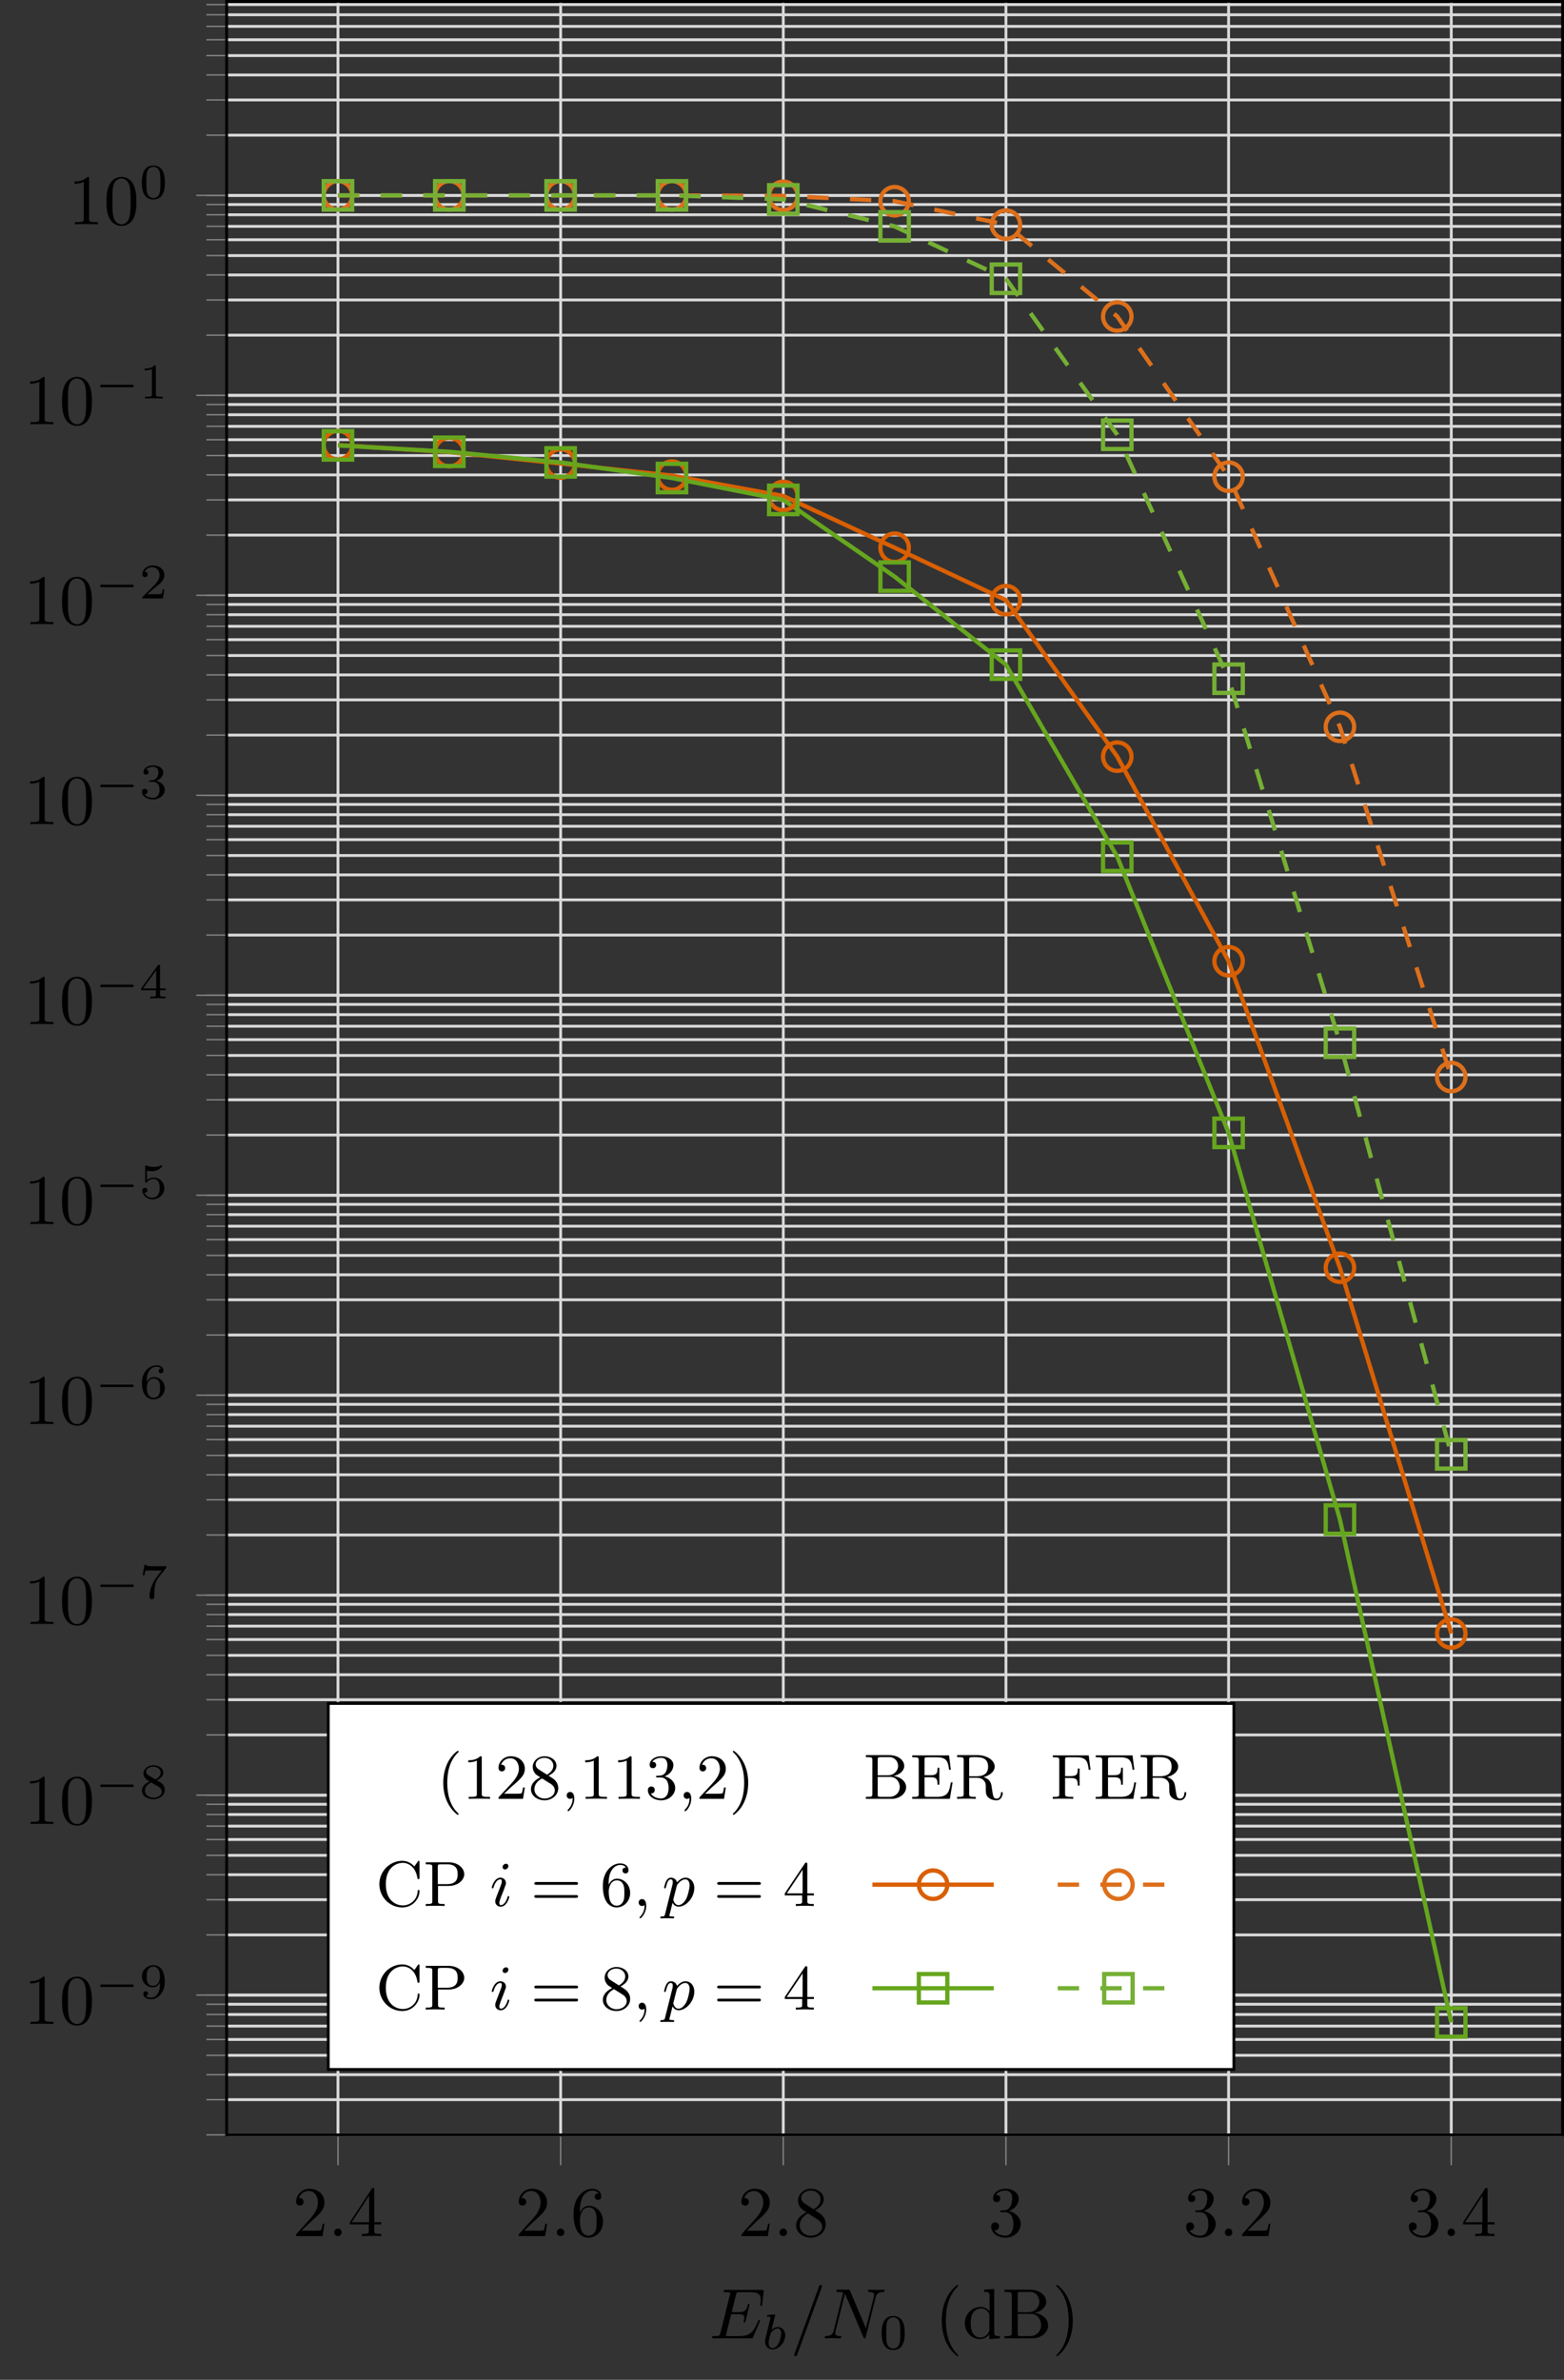 <?xml version="1.0" encoding="UTF-8"?>
<svg xmlns="http://www.w3.org/2000/svg" xmlns:xlink="http://www.w3.org/1999/xlink" width="219.124pt" height="333.393pt" viewBox="0 0 219.124 333.393" version="1.1">
<rect x="0" y="0" width="219.124" height="333.393" fill="#333333" stroke="none"/>
<defs>
<g>
<symbol overflow="visible" id="glyph0-0">
<path style="stroke:none;" d=""/>
</symbol>
<symbol overflow="visible" id="glyph0-1">
<path style="stroke:none;" d="M 1.266 -0.766 L 2.328 -1.797 C 3.875 -3.172 4.469 -3.703 4.469 -4.703 C 4.469 -5.844 3.578 -6.641 2.359 -6.641 C 1.234 -6.641 0.5 -5.719 0.5 -4.828 C 0.5 -4.281 1 -4.281 1.031 -4.281 C 1.203 -4.281 1.547 -4.391 1.547 -4.812 C 1.547 -5.062 1.359 -5.328 1.016 -5.328 C 0.938 -5.328 0.922 -5.328 0.891 -5.312 C 1.109 -5.969 1.656 -6.328 2.234 -6.328 C 3.141 -6.328 3.562 -5.516 3.562 -4.703 C 3.562 -3.906 3.078 -3.125 2.516 -2.5 L 0.609 -0.375 C 0.5 -0.266 0.5 -0.234 0.5 0 L 4.203 0 L 4.469 -1.734 L 4.234 -1.734 C 4.172 -1.438 4.109 -1 4 -0.844 C 3.938 -0.766 3.281 -0.766 3.062 -0.766 Z M 1.266 -0.766 "/>
</symbol>
<symbol overflow="visible" id="glyph0-2">
<path style="stroke:none;" d="M 2.938 -1.641 L 2.938 -0.781 C 2.938 -0.422 2.906 -0.312 2.172 -0.312 L 1.969 -0.312 L 1.969 0 C 2.375 -0.031 2.891 -0.031 3.312 -0.031 C 3.734 -0.031 4.25 -0.031 4.672 0 L 4.672 -0.312 L 4.453 -0.312 C 3.719 -0.312 3.703 -0.422 3.703 -0.781 L 3.703 -1.641 L 4.688 -1.641 L 4.688 -1.953 L 3.703 -1.953 L 3.703 -6.484 C 3.703 -6.688 3.703 -6.75 3.531 -6.75 C 3.453 -6.75 3.422 -6.75 3.344 -6.625 L 0.281 -1.953 L 0.281 -1.641 Z M 2.984 -1.953 L 0.562 -1.953 L 2.984 -5.672 Z M 2.984 -1.953 "/>
</symbol>
<symbol overflow="visible" id="glyph0-3">
<path style="stroke:none;" d="M 1.312 -3.266 L 1.312 -3.516 C 1.312 -6.031 2.547 -6.391 3.062 -6.391 C 3.297 -6.391 3.719 -6.328 3.938 -5.984 C 3.781 -5.984 3.391 -5.984 3.391 -5.547 C 3.391 -5.234 3.625 -5.078 3.844 -5.078 C 4 -5.078 4.312 -5.172 4.312 -5.562 C 4.312 -6.156 3.875 -6.641 3.047 -6.641 C 1.766 -6.641 0.422 -5.359 0.422 -3.156 C 0.422 -0.484 1.578 0.219 2.5 0.219 C 3.609 0.219 4.562 -0.719 4.562 -2.031 C 4.562 -3.297 3.672 -4.25 2.562 -4.25 C 1.891 -4.25 1.516 -3.75 1.312 -3.266 Z M 2.5 -0.062 C 1.875 -0.062 1.578 -0.656 1.516 -0.812 C 1.328 -1.281 1.328 -2.078 1.328 -2.25 C 1.328 -3.031 1.656 -4.031 2.547 -4.031 C 2.719 -4.031 3.172 -4.031 3.484 -3.406 C 3.656 -3.047 3.656 -2.531 3.656 -2.047 C 3.656 -1.562 3.656 -1.062 3.484 -0.703 C 3.188 -0.109 2.734 -0.062 2.5 -0.062 Z M 2.5 -0.062 "/>
</symbol>
<symbol overflow="visible" id="glyph0-4">
<path style="stroke:none;" d="M 1.625 -4.562 C 1.172 -4.859 1.125 -5.188 1.125 -5.359 C 1.125 -5.969 1.781 -6.391 2.484 -6.391 C 3.203 -6.391 3.844 -5.875 3.844 -5.156 C 3.844 -4.578 3.453 -4.109 2.859 -3.766 Z M 3.078 -3.609 C 3.797 -3.984 4.281 -4.5 4.281 -5.156 C 4.281 -6.078 3.406 -6.641 2.5 -6.641 C 1.5 -6.641 0.688 -5.906 0.688 -4.969 C 0.688 -4.797 0.703 -4.344 1.125 -3.875 C 1.234 -3.766 1.609 -3.516 1.859 -3.344 C 1.281 -3.047 0.422 -2.5 0.422 -1.5 C 0.422 -0.453 1.438 0.219 2.484 0.219 C 3.609 0.219 4.562 -0.609 4.562 -1.672 C 4.562 -2.031 4.453 -2.484 4.062 -2.906 C 3.875 -3.109 3.719 -3.203 3.078 -3.609 Z M 2.078 -3.188 L 3.312 -2.406 C 3.594 -2.219 4.062 -1.922 4.062 -1.312 C 4.062 -0.578 3.312 -0.062 2.5 -0.062 C 1.641 -0.062 0.922 -0.672 0.922 -1.5 C 0.922 -2.078 1.234 -2.719 2.078 -3.188 Z M 2.078 -3.188 "/>
</symbol>
<symbol overflow="visible" id="glyph0-5">
<path style="stroke:none;" d="M 2.891 -3.516 C 3.703 -3.781 4.281 -4.469 4.281 -5.266 C 4.281 -6.078 3.406 -6.641 2.453 -6.641 C 1.453 -6.641 0.688 -6.047 0.688 -5.281 C 0.688 -4.953 0.906 -4.766 1.203 -4.766 C 1.5 -4.766 1.703 -4.984 1.703 -5.281 C 1.703 -5.766 1.234 -5.766 1.094 -5.766 C 1.391 -6.266 2.047 -6.391 2.406 -6.391 C 2.828 -6.391 3.375 -6.172 3.375 -5.281 C 3.375 -5.156 3.344 -4.578 3.094 -4.141 C 2.797 -3.656 2.453 -3.625 2.203 -3.625 C 2.125 -3.609 1.891 -3.594 1.812 -3.594 C 1.734 -3.578 1.672 -3.562 1.672 -3.469 C 1.672 -3.359 1.734 -3.359 1.906 -3.359 L 2.344 -3.359 C 3.156 -3.359 3.531 -2.688 3.531 -1.703 C 3.531 -0.344 2.844 -0.062 2.406 -0.062 C 1.969 -0.062 1.219 -0.234 0.875 -0.812 C 1.219 -0.766 1.531 -0.984 1.531 -1.359 C 1.531 -1.719 1.266 -1.922 0.984 -1.922 C 0.734 -1.922 0.422 -1.781 0.422 -1.344 C 0.422 -0.438 1.344 0.219 2.438 0.219 C 3.656 0.219 4.562 -0.688 4.562 -1.703 C 4.562 -2.516 3.922 -3.297 2.891 -3.516 Z M 2.891 -3.516 "/>
</symbol>
<symbol overflow="visible" id="glyph0-6">
<path style="stroke:none;" d="M 2.938 -6.375 C 2.938 -6.625 2.938 -6.641 2.703 -6.641 C 2.078 -6 1.203 -6 0.891 -6 L 0.891 -5.688 C 1.094 -5.688 1.672 -5.688 2.188 -5.953 L 2.188 -0.781 C 2.188 -0.422 2.156 -0.312 1.266 -0.312 L 0.953 -0.312 L 0.953 0 C 1.297 -0.031 2.156 -0.031 2.562 -0.031 C 2.953 -0.031 3.828 -0.031 4.172 0 L 4.172 -0.312 L 3.859 -0.312 C 2.953 -0.312 2.938 -0.422 2.938 -0.781 Z M 2.938 -6.375 "/>
</symbol>
<symbol overflow="visible" id="glyph0-7">
<path style="stroke:none;" d="M 4.578 -3.188 C 4.578 -3.984 4.531 -4.781 4.188 -5.516 C 3.734 -6.484 2.906 -6.641 2.5 -6.641 C 1.891 -6.641 1.172 -6.375 0.75 -5.453 C 0.438 -4.766 0.391 -3.984 0.391 -3.188 C 0.391 -2.438 0.422 -1.547 0.844 -0.781 C 1.266 0.016 2 0.219 2.484 0.219 C 3.016 0.219 3.781 0.016 4.219 -0.938 C 4.531 -1.625 4.578 -2.406 4.578 -3.188 Z M 2.484 0 C 2.094 0 1.5 -0.25 1.328 -1.203 C 1.219 -1.797 1.219 -2.719 1.219 -3.312 C 1.219 -3.953 1.219 -4.609 1.297 -5.141 C 1.484 -6.328 2.234 -6.422 2.484 -6.422 C 2.812 -6.422 3.469 -6.234 3.656 -5.25 C 3.766 -4.688 3.766 -3.938 3.766 -3.312 C 3.766 -2.562 3.766 -1.891 3.656 -1.25 C 3.5 -0.297 2.938 0 2.484 0 Z M 2.484 0 "/>
</symbol>
<symbol overflow="visible" id="glyph0-8">
<path style="stroke:none;" d="M 3.297 2.391 C 3.297 2.359 3.297 2.344 3.125 2.172 C 1.891 0.922 1.562 -0.969 1.562 -2.5 C 1.562 -4.234 1.938 -5.969 3.172 -7.203 C 3.297 -7.328 3.297 -7.344 3.297 -7.375 C 3.297 -7.453 3.266 -7.484 3.203 -7.484 C 3.094 -7.484 2.203 -6.797 1.609 -5.531 C 1.109 -4.438 0.984 -3.328 0.984 -2.5 C 0.984 -1.719 1.094 -0.516 1.641 0.625 C 2.25 1.844 3.094 2.5 3.203 2.5 C 3.266 2.5 3.297 2.469 3.297 2.391 Z M 3.297 2.391 "/>
</symbol>
<symbol overflow="visible" id="glyph0-9">
<path style="stroke:none;" d="M 3.781 -0.547 L 3.781 0.109 L 5.25 0 L 5.25 -0.312 C 4.562 -0.312 4.469 -0.375 4.469 -0.875 L 4.469 -6.922 L 3.047 -6.812 L 3.047 -6.5 C 3.734 -6.5 3.812 -6.438 3.812 -5.938 L 3.812 -3.781 C 3.531 -4.141 3.094 -4.406 2.562 -4.406 C 1.391 -4.406 0.344 -3.422 0.344 -2.141 C 0.344 -0.875 1.312 0.109 2.453 0.109 C 3.094 0.109 3.531 -0.234 3.781 -0.547 Z M 3.781 -3.219 L 3.781 -1.172 C 3.781 -1 3.781 -0.984 3.672 -0.812 C 3.375 -0.328 2.938 -0.109 2.5 -0.109 C 2.047 -0.109 1.688 -0.375 1.453 -0.75 C 1.203 -1.156 1.172 -1.719 1.172 -2.141 C 1.172 -2.5 1.188 -3.094 1.469 -3.547 C 1.688 -3.859 2.062 -4.188 2.609 -4.188 C 2.953 -4.188 3.375 -4.031 3.672 -3.594 C 3.781 -3.422 3.781 -3.406 3.781 -3.219 Z M 3.781 -3.219 "/>
</symbol>
<symbol overflow="visible" id="glyph0-10">
<path style="stroke:none;" d="M 2.219 -3.656 L 2.219 -6.094 C 2.219 -6.438 2.234 -6.5 2.703 -6.5 L 3.938 -6.5 C 4.906 -6.5 5.25 -5.656 5.25 -5.125 C 5.25 -4.484 4.766 -3.656 3.656 -3.656 Z M 4.562 -3.562 C 5.531 -3.75 6.219 -4.391 6.219 -5.125 C 6.219 -5.984 5.297 -6.812 4 -6.812 L 0.359 -6.812 L 0.359 -6.5 L 0.594 -6.5 C 1.359 -6.5 1.391 -6.391 1.391 -6.031 L 1.391 -0.781 C 1.391 -0.422 1.359 -0.312 0.594 -0.312 L 0.359 -0.312 L 0.359 0 L 4.266 0 C 5.594 0 6.484 -0.891 6.484 -1.828 C 6.484 -2.688 5.672 -3.438 4.562 -3.562 Z M 3.953 -0.312 L 2.703 -0.312 C 2.234 -0.312 2.219 -0.375 2.219 -0.703 L 2.219 -3.422 L 4.094 -3.422 C 5.078 -3.422 5.5 -2.5 5.5 -1.828 C 5.5 -1.125 4.969 -0.312 3.953 -0.312 Z M 3.953 -0.312 "/>
</symbol>
<symbol overflow="visible" id="glyph0-11">
<path style="stroke:none;" d="M 2.875 -2.5 C 2.875 -3.266 2.766 -4.469 2.219 -5.609 C 1.625 -6.828 0.766 -7.484 0.672 -7.484 C 0.609 -7.484 0.562 -7.438 0.562 -7.375 C 0.562 -7.344 0.562 -7.328 0.75 -7.141 C 1.734 -6.156 2.297 -4.578 2.297 -2.5 C 2.297 -0.781 1.938 0.969 0.703 2.219 C 0.562 2.344 0.562 2.359 0.562 2.391 C 0.562 2.453 0.609 2.5 0.672 2.5 C 0.766 2.5 1.672 1.812 2.25 0.547 C 2.766 -0.547 2.875 -1.656 2.875 -2.5 Z M 2.875 -2.5 "/>
</symbol>
<symbol overflow="visible" id="glyph1-0">
<path style="stroke:none;" d=""/>
</symbol>
<symbol overflow="visible" id="glyph1-1">
<path style="stroke:none;" d="M 1.906 -0.531 C 1.906 -0.812 1.672 -1.062 1.391 -1.062 C 1.094 -1.062 0.859 -0.812 0.859 -0.531 C 0.859 -0.234 1.094 0 1.391 0 C 1.672 0 1.906 -0.234 1.906 -0.531 Z M 1.906 -0.531 "/>
</symbol>
<symbol overflow="visible" id="glyph1-2">
<path style="stroke:none;" d="M 7.062 -2.328 C 7.078 -2.375 7.109 -2.438 7.109 -2.469 C 7.109 -2.469 7.109 -2.578 6.984 -2.578 C 6.891 -2.578 6.875 -2.516 6.859 -2.453 C 6.203 -0.984 5.844 -0.312 4.141 -0.312 L 2.688 -0.312 C 2.547 -0.312 2.516 -0.312 2.469 -0.312 C 2.359 -0.328 2.328 -0.344 2.328 -0.422 C 2.328 -0.453 2.328 -0.469 2.375 -0.641 L 3.062 -3.375 L 4.047 -3.375 C 4.891 -3.375 4.891 -3.156 4.891 -2.906 C 4.891 -2.844 4.891 -2.719 4.828 -2.422 C 4.812 -2.375 4.797 -2.344 4.797 -2.312 C 4.797 -2.266 4.828 -2.203 4.922 -2.203 C 5 -2.203 5.031 -2.25 5.078 -2.406 L 5.641 -4.734 C 5.641 -4.797 5.594 -4.844 5.516 -4.844 C 5.438 -4.844 5.406 -4.781 5.391 -4.672 C 5.172 -3.906 5 -3.672 4.078 -3.672 L 3.141 -3.672 L 3.734 -6.078 C 3.828 -6.438 3.844 -6.469 4.281 -6.469 L 5.688 -6.469 C 6.891 -6.469 7.203 -6.188 7.203 -5.359 C 7.203 -5.125 7.203 -5.109 7.156 -4.828 C 7.156 -4.781 7.141 -4.703 7.141 -4.656 C 7.141 -4.609 7.172 -4.531 7.266 -4.531 C 7.375 -4.531 7.391 -4.594 7.406 -4.781 L 7.609 -6.516 C 7.641 -6.781 7.594 -6.781 7.344 -6.781 L 2.297 -6.781 C 2.109 -6.781 2 -6.781 2 -6.578 C 2 -6.469 2.094 -6.469 2.281 -6.469 C 2.656 -6.469 2.938 -6.469 2.938 -6.297 C 2.938 -6.25 2.938 -6.234 2.875 -6.047 L 1.562 -0.781 C 1.469 -0.391 1.453 -0.312 0.656 -0.312 C 0.484 -0.312 0.375 -0.312 0.375 -0.125 C 0.375 0 0.469 0 0.656 0 L 5.828 0 C 6.062 0 6.078 -0.016 6.141 -0.172 Z M 7.062 -2.328 "/>
</symbol>
<symbol overflow="visible" id="glyph1-3">
<path style="stroke:none;" d="M 4.375 -7.094 C 4.422 -7.234 4.422 -7.266 4.422 -7.281 C 4.422 -7.391 4.344 -7.484 4.234 -7.484 C 4.156 -7.484 4.094 -7.453 4.062 -7.391 L 0.594 2.109 C 0.547 2.25 0.547 2.281 0.547 2.297 C 0.547 2.406 0.641 2.5 0.75 2.5 C 0.875 2.5 0.906 2.422 0.969 2.25 Z M 4.375 -7.094 "/>
</symbol>
<symbol overflow="visible" id="glyph1-4">
<path style="stroke:none;" d="M 7.531 -5.766 C 7.641 -6.156 7.812 -6.469 8.609 -6.5 C 8.656 -6.5 8.781 -6.516 8.781 -6.703 C 8.781 -6.703 8.781 -6.812 8.656 -6.812 C 8.328 -6.812 7.969 -6.781 7.641 -6.781 C 7.312 -6.781 6.953 -6.812 6.625 -6.812 C 6.562 -6.812 6.453 -6.812 6.453 -6.609 C 6.453 -6.5 6.547 -6.5 6.625 -6.5 C 7.203 -6.484 7.312 -6.281 7.312 -6.062 C 7.312 -6.031 7.281 -5.875 7.281 -5.859 L 6.156 -1.422 L 3.953 -6.625 C 3.875 -6.797 3.875 -6.812 3.641 -6.812 L 2.297 -6.812 C 2.109 -6.812 2.016 -6.812 2.016 -6.609 C 2.016 -6.5 2.109 -6.5 2.297 -6.5 C 2.344 -6.5 2.969 -6.5 2.969 -6.406 L 1.641 -1.062 C 1.531 -0.656 1.359 -0.344 0.562 -0.312 C 0.5 -0.312 0.391 -0.297 0.391 -0.109 C 0.391 -0.047 0.438 0 0.516 0 C 0.844 0 1.188 -0.031 1.516 -0.031 C 1.859 -0.031 2.219 0 2.547 0 C 2.594 0 2.719 0 2.719 -0.203 C 2.719 -0.297 2.625 -0.312 2.516 -0.312 C 1.938 -0.328 1.859 -0.547 1.859 -0.75 C 1.859 -0.812 1.875 -0.875 1.906 -0.984 L 3.219 -6.234 C 3.266 -6.188 3.266 -6.156 3.312 -6.062 L 5.797 -0.188 C 5.859 -0.016 5.891 0 5.984 0 C 6.094 0 6.094 -0.031 6.141 -0.203 Z M 7.531 -5.766 "/>
</symbol>
<symbol overflow="visible" id="glyph2-0">
<path style="stroke:none;" d=""/>
</symbol>
<symbol overflow="visible" id="glyph2-1">
<path style="stroke:none;" d="M 5.188 -1.578 C 5.297 -1.578 5.469 -1.578 5.469 -1.734 C 5.469 -1.922 5.297 -1.922 5.188 -1.922 L 1.031 -1.922 C 0.922 -1.922 0.75 -1.922 0.75 -1.75 C 0.75 -1.578 0.906 -1.578 1.031 -1.578 Z M 5.188 -1.578 "/>
</symbol>
<symbol overflow="visible" id="glyph3-0">
<path style="stroke:none;" d=""/>
</symbol>
<symbol overflow="visible" id="glyph3-1">
<path style="stroke:none;" d="M 2.906 -2.078 C 2.906 -0.344 2.062 -0.078 1.641 -0.078 C 1.484 -0.078 1.109 -0.094 0.922 -0.312 C 1.219 -0.344 1.234 -0.578 1.234 -0.641 C 1.234 -0.812 1.109 -0.969 0.906 -0.969 C 0.703 -0.969 0.578 -0.828 0.578 -0.625 C 0.578 -0.156 0.969 0.141 1.641 0.141 C 2.641 0.141 3.578 -0.797 3.578 -2.297 C 3.578 -4.016 2.812 -4.625 2 -4.625 C 1.766 -4.625 1.297 -4.594 0.891 -4.203 C 0.656 -3.969 0.375 -3.703 0.375 -3.078 C 0.375 -2.188 1.078 -1.531 1.891 -1.531 C 2.453 -1.531 2.75 -1.906 2.906 -2.219 Z M 1.938 -1.734 C 1.656 -1.734 1.406 -1.812 1.203 -2.141 C 1.047 -2.391 1.047 -2.688 1.047 -3.078 C 1.047 -3.484 1.047 -3.75 1.25 -4.031 C 1.422 -4.281 1.641 -4.422 2 -4.422 C 2.359 -4.422 2.578 -4.203 2.688 -4.016 C 2.875 -3.734 2.891 -3.234 2.891 -3 C 2.891 -2.094 2.375 -1.734 1.938 -1.734 Z M 1.938 -1.734 "/>
</symbol>
<symbol overflow="visible" id="glyph3-2">
<path style="stroke:none;" d="M 2.469 -2.516 C 3.016 -2.781 3.359 -3.109 3.359 -3.594 C 3.359 -4.266 2.656 -4.625 1.984 -4.625 C 1.219 -4.625 0.594 -4.125 0.594 -3.469 C 0.594 -3.141 0.75 -2.906 0.875 -2.766 C 1 -2.609 1.047 -2.578 1.453 -2.344 C 1.062 -2.172 0.375 -1.797 0.375 -1.062 C 0.375 -0.297 1.172 0.141 1.969 0.141 C 2.859 0.141 3.578 -0.422 3.578 -1.172 C 3.578 -1.641 3.312 -2.031 2.906 -2.266 C 2.812 -2.328 2.578 -2.453 2.469 -2.516 Z M 1.344 -3.172 C 1.156 -3.281 0.969 -3.469 0.969 -3.734 C 0.969 -4.172 1.469 -4.422 1.969 -4.422 C 2.516 -4.422 3 -4.078 3 -3.594 C 3 -2.969 2.266 -2.656 2.266 -2.656 C 2.25 -2.656 2.234 -2.656 2.188 -2.688 Z M 1.672 -2.203 L 2.641 -1.656 C 2.812 -1.547 3.156 -1.344 3.156 -0.938 C 3.156 -0.406 2.578 -0.078 1.984 -0.078 C 1.344 -0.078 0.797 -0.5 0.797 -1.062 C 0.797 -1.578 1.172 -1.984 1.672 -2.203 Z M 1.672 -2.203 "/>
</symbol>
<symbol overflow="visible" id="glyph3-3">
<path style="stroke:none;" d="M 3.734 -4.203 C 3.797 -4.297 3.797 -4.312 3.797 -4.484 L 1.969 -4.484 C 1.688 -4.484 1.609 -4.5 1.359 -4.516 C 1 -4.547 0.984 -4.594 0.969 -4.703 L 0.734 -4.703 L 0.484 -3.219 L 0.719 -3.219 C 0.734 -3.328 0.812 -3.781 0.922 -3.859 C 0.969 -3.891 1.547 -3.891 1.641 -3.891 L 3.156 -3.891 C 2.938 -3.609 2.578 -3.172 2.438 -2.969 C 1.531 -1.781 1.438 -0.672 1.438 -0.266 C 1.438 -0.188 1.438 0.141 1.766 0.141 C 2.109 0.141 2.109 -0.172 2.109 -0.266 L 2.109 -0.547 C 2.109 -1.891 2.391 -2.516 2.688 -2.891 Z M 3.734 -4.203 "/>
</symbol>
<symbol overflow="visible" id="glyph3-4">
<path style="stroke:none;" d="M 1.047 -2.281 C 1.047 -2.844 1.094 -3.359 1.359 -3.797 C 1.594 -4.172 1.969 -4.422 2.422 -4.422 C 2.625 -4.422 2.906 -4.375 3.047 -4.188 C 2.875 -4.172 2.719 -4.047 2.719 -3.844 C 2.719 -3.672 2.844 -3.516 3.047 -3.516 C 3.266 -3.516 3.391 -3.656 3.391 -3.859 C 3.391 -4.266 3.094 -4.625 2.406 -4.625 C 1.406 -4.625 0.375 -3.703 0.375 -2.203 C 0.375 -0.406 1.219 0.141 2 0.141 C 2.844 0.141 3.578 -0.516 3.578 -1.422 C 3.578 -2.312 2.875 -2.969 2.062 -2.969 C 1.5 -2.969 1.203 -2.594 1.047 -2.281 Z M 2 -0.078 C 1.641 -0.078 1.375 -0.281 1.219 -0.594 C 1.125 -0.797 1.062 -1.156 1.062 -1.562 C 1.062 -2.25 1.469 -2.766 2.031 -2.766 C 2.344 -2.766 2.562 -2.641 2.734 -2.391 C 2.906 -2.125 2.906 -1.828 2.906 -1.422 C 2.906 -1.031 2.906 -0.734 2.719 -0.453 C 2.562 -0.219 2.328 -0.078 2 -0.078 Z M 2 -0.078 "/>
</symbol>
<symbol overflow="visible" id="glyph3-5">
<path style="stroke:none;" d="M 1.078 -3.891 C 1.438 -3.797 1.641 -3.797 1.75 -3.797 C 2.672 -3.797 3.219 -4.422 3.219 -4.531 C 3.219 -4.609 3.172 -4.625 3.141 -4.625 C 3.125 -4.625 3.109 -4.625 3.078 -4.609 C 2.906 -4.547 2.547 -4.406 2.031 -4.406 C 1.828 -4.406 1.469 -4.422 1.016 -4.594 C 0.938 -4.625 0.922 -4.625 0.922 -4.625 C 0.828 -4.625 0.828 -4.547 0.828 -4.438 L 0.828 -2.391 C 0.828 -2.266 0.828 -2.188 0.938 -2.188 C 1 -2.188 1.016 -2.188 1.078 -2.281 C 1.375 -2.656 1.812 -2.719 2.047 -2.719 C 2.469 -2.719 2.656 -2.391 2.688 -2.328 C 2.812 -2.094 2.859 -1.828 2.859 -1.422 C 2.859 -1.219 2.859 -0.812 2.641 -0.5 C 2.469 -0.25 2.172 -0.078 1.828 -0.078 C 1.375 -0.078 0.906 -0.328 0.734 -0.797 C 1 -0.781 1.141 -0.953 1.141 -1.141 C 1.141 -1.438 0.875 -1.484 0.781 -1.484 C 0.781 -1.484 0.438 -1.484 0.438 -1.109 C 0.438 -0.484 1.016 0.141 1.844 0.141 C 2.734 0.141 3.516 -0.516 3.516 -1.406 C 3.516 -2.188 2.922 -2.906 2.062 -2.906 C 1.75 -2.906 1.391 -2.844 1.078 -2.578 Z M 1.078 -3.891 "/>
</symbol>
<symbol overflow="visible" id="glyph3-6">
<path style="stroke:none;" d="M 3.688 -1.141 L 3.688 -1.391 L 2.906 -1.391 L 2.906 -4.5 C 2.906 -4.641 2.906 -4.703 2.766 -4.703 C 2.672 -4.703 2.641 -4.703 2.578 -4.594 L 0.266 -1.391 L 0.266 -1.141 L 2.328 -1.141 L 2.328 -0.578 C 2.328 -0.328 2.328 -0.25 1.75 -0.25 L 1.562 -0.25 L 1.562 0 C 1.922 -0.016 2.359 -0.031 2.609 -0.031 C 2.875 -0.031 3.312 -0.016 3.672 0 L 3.672 -0.25 L 3.484 -0.25 C 2.906 -0.25 2.906 -0.328 2.906 -0.578 L 2.906 -1.141 Z M 2.375 -3.938 L 2.375 -1.391 L 0.531 -1.391 Z M 2.375 -3.938 "/>
</symbol>
<symbol overflow="visible" id="glyph3-7">
<path style="stroke:none;" d="M 1.906 -2.328 C 2.453 -2.328 2.844 -1.953 2.844 -1.203 C 2.844 -0.344 2.328 -0.078 1.938 -0.078 C 1.656 -0.078 1.031 -0.156 0.75 -0.578 C 1.078 -0.578 1.156 -0.812 1.156 -0.969 C 1.156 -1.188 0.984 -1.344 0.766 -1.344 C 0.578 -1.344 0.375 -1.219 0.375 -0.938 C 0.375 -0.281 1.094 0.141 1.938 0.141 C 2.906 0.141 3.578 -0.516 3.578 -1.203 C 3.578 -1.75 3.141 -2.297 2.375 -2.453 C 3.094 -2.719 3.359 -3.234 3.359 -3.672 C 3.359 -4.219 2.734 -4.625 1.953 -4.625 C 1.188 -4.625 0.594 -4.25 0.594 -3.688 C 0.594 -3.453 0.75 -3.328 0.953 -3.328 C 1.172 -3.328 1.312 -3.484 1.312 -3.672 C 1.312 -3.875 1.172 -4.031 0.953 -4.047 C 1.203 -4.344 1.672 -4.422 1.938 -4.422 C 2.25 -4.422 2.688 -4.266 2.688 -3.672 C 2.688 -3.375 2.594 -3.047 2.406 -2.844 C 2.188 -2.578 1.984 -2.562 1.641 -2.531 C 1.469 -2.516 1.453 -2.516 1.422 -2.516 C 1.406 -2.516 1.344 -2.5 1.344 -2.422 C 1.344 -2.328 1.406 -2.328 1.531 -2.328 Z M 1.906 -2.328 "/>
</symbol>
<symbol overflow="visible" id="glyph3-8">
<path style="stroke:none;" d="M 3.516 -1.266 L 3.281 -1.266 C 3.266 -1.109 3.188 -0.703 3.094 -0.641 C 3.047 -0.594 2.516 -0.594 2.406 -0.594 L 1.125 -0.594 C 1.859 -1.234 2.109 -1.438 2.516 -1.766 C 3.031 -2.172 3.516 -2.609 3.516 -3.266 C 3.516 -4.109 2.781 -4.625 1.891 -4.625 C 1.031 -4.625 0.438 -4.016 0.438 -3.375 C 0.438 -3.031 0.734 -2.984 0.812 -2.984 C 0.969 -2.984 1.172 -3.109 1.172 -3.359 C 1.172 -3.484 1.125 -3.734 0.766 -3.734 C 0.984 -4.219 1.453 -4.375 1.781 -4.375 C 2.484 -4.375 2.844 -3.828 2.844 -3.266 C 2.844 -2.656 2.406 -2.188 2.188 -1.938 L 0.516 -0.266 C 0.438 -0.203 0.438 -0.188 0.438 0 L 3.312 0 Z M 3.516 -1.266 "/>
</symbol>
<symbol overflow="visible" id="glyph3-9">
<path style="stroke:none;" d="M 2.328 -4.438 C 2.328 -4.625 2.328 -4.625 2.125 -4.625 C 1.672 -4.188 1.047 -4.188 0.766 -4.188 L 0.766 -3.938 C 0.922 -3.938 1.391 -3.938 1.766 -4.125 L 1.766 -0.578 C 1.766 -0.344 1.766 -0.25 1.078 -0.25 L 0.812 -0.25 L 0.812 0 C 0.938 0 1.797 -0.031 2.047 -0.031 C 2.266 -0.031 3.141 0 3.297 0 L 3.297 -0.25 L 3.031 -0.25 C 2.328 -0.25 2.328 -0.344 2.328 -0.578 Z M 2.328 -4.438 "/>
</symbol>
<symbol overflow="visible" id="glyph3-10">
<path style="stroke:none;" d="M 3.594 -2.219 C 3.594 -2.984 3.5 -3.547 3.188 -4.031 C 2.969 -4.344 2.531 -4.625 1.984 -4.625 C 0.359 -4.625 0.359 -2.719 0.359 -2.219 C 0.359 -1.719 0.359 0.141 1.984 0.141 C 3.594 0.141 3.594 -1.719 3.594 -2.219 Z M 1.984 -0.062 C 1.656 -0.062 1.234 -0.25 1.094 -0.812 C 1 -1.219 1 -1.797 1 -2.312 C 1 -2.828 1 -3.359 1.094 -3.734 C 1.25 -4.281 1.688 -4.438 1.984 -4.438 C 2.359 -4.438 2.719 -4.203 2.844 -3.797 C 2.953 -3.422 2.969 -2.922 2.969 -2.312 C 2.969 -1.797 2.969 -1.281 2.875 -0.844 C 2.734 -0.203 2.266 -0.062 1.984 -0.062 Z M 1.984 -0.062 "/>
</symbol>
<symbol overflow="visible" id="glyph4-0">
<path style="stroke:none;" d=""/>
</symbol>
<symbol overflow="visible" id="glyph4-1">
<path style="stroke:none;" d="M 1.844 -4.625 C 1.844 -4.641 1.875 -4.734 1.875 -4.734 C 1.875 -4.781 1.844 -4.844 1.75 -4.844 C 1.609 -4.844 1.031 -4.781 0.859 -4.766 C 0.812 -4.766 0.703 -4.75 0.703 -4.609 C 0.703 -4.516 0.812 -4.516 0.891 -4.516 C 1.219 -4.516 1.219 -4.453 1.219 -4.406 C 1.219 -4.359 1.156 -4.078 1.109 -3.922 L 0.953 -3.281 C 0.891 -3.031 0.516 -1.516 0.5 -1.422 C 0.453 -1.25 0.453 -1.156 0.453 -1.078 C 0.453 -0.375 0.906 0.062 1.484 0.062 C 2.359 0.062 3.281 -0.875 3.281 -1.906 C 3.281 -2.719 2.719 -3.078 2.234 -3.078 C 1.875 -3.078 1.562 -2.875 1.359 -2.688 Z M 1.484 -0.125 C 1.156 -0.125 0.953 -0.422 0.953 -0.844 C 0.953 -1.094 1.016 -1.328 1.219 -2.125 C 1.25 -2.25 1.25 -2.266 1.391 -2.422 C 1.656 -2.719 1.969 -2.875 2.219 -2.875 C 2.484 -2.875 2.719 -2.672 2.719 -2.203 C 2.719 -1.922 2.578 -1.203 2.359 -0.797 C 2.188 -0.453 1.844 -0.125 1.484 -0.125 Z M 1.484 -0.125 "/>
</symbol>
<symbol overflow="visible" id="glyph5-0">
<path style="stroke:none;" d=""/>
</symbol>
<symbol overflow="visible" id="glyph5-1">
<path style="stroke:none;" d="M 3.062 2.141 C 3.062 2.094 3.031 2.062 2.984 2 C 1.828 0.938 1.469 -0.672 1.469 -2.25 C 1.469 -3.625 1.734 -5.312 3 -6.516 C 3.047 -6.562 3.062 -6.578 3.062 -6.625 C 3.062 -6.688 3.016 -6.734 2.953 -6.734 C 2.844 -6.734 2.031 -6.078 1.547 -5.109 C 1.125 -4.25 0.906 -3.312 0.906 -2.25 C 0.906 -1.609 0.984 -0.578 1.484 0.469 C 2.016 1.578 2.844 2.234 2.953 2.234 C 3.016 2.234 3.062 2.203 3.062 2.141 Z M 3.062 2.141 "/>
</symbol>
<symbol overflow="visible" id="glyph5-2">
<path style="stroke:none;" d="M 2.719 -5.734 C 2.719 -5.953 2.719 -5.969 2.5 -5.969 C 1.938 -5.406 1.109 -5.406 0.828 -5.406 L 0.828 -5.125 C 1 -5.125 1.547 -5.125 2.031 -5.359 L 2.031 -0.719 C 2.031 -0.391 2.016 -0.281 1.172 -0.281 L 0.891 -0.281 L 0.891 0 C 1.203 -0.031 2.016 -0.031 2.375 -0.031 C 2.75 -0.031 3.547 -0.031 3.875 0 L 3.875 -0.281 L 3.594 -0.281 C 2.75 -0.281 2.719 -0.391 2.719 -0.719 Z M 2.719 -5.734 "/>
</symbol>
<symbol overflow="visible" id="glyph5-3">
<path style="stroke:none;" d="M 4.141 -1.594 L 3.891 -1.594 C 3.875 -1.469 3.797 -0.938 3.688 -0.797 C 3.625 -0.719 3.016 -0.719 2.828 -0.719 L 1.234 -0.719 L 2.125 -1.562 C 3.594 -2.828 4.141 -3.312 4.141 -4.219 C 4.141 -5.25 3.297 -5.969 2.188 -5.969 C 1.156 -5.969 0.453 -5.156 0.453 -4.344 C 0.453 -3.891 0.844 -3.844 0.922 -3.844 C 1.125 -3.844 1.391 -3.984 1.391 -4.312 C 1.391 -4.578 1.203 -4.781 0.922 -4.781 C 0.875 -4.781 0.859 -4.781 0.812 -4.766 C 1.031 -5.406 1.609 -5.688 2.094 -5.688 C 3 -5.688 3.312 -4.844 3.312 -4.219 C 3.312 -3.312 2.625 -2.562 2.203 -2.094 L 0.562 -0.328 C 0.453 -0.219 0.453 -0.203 0.453 0 L 3.891 0 Z M 4.141 -1.594 "/>
</symbol>
<symbol overflow="visible" id="glyph5-4">
<path style="stroke:none;" d="M 1.547 -4.078 C 1.281 -4.25 1.062 -4.484 1.062 -4.812 C 1.062 -5.406 1.688 -5.75 2.281 -5.75 C 2.984 -5.75 3.531 -5.266 3.531 -4.641 C 3.531 -4.016 3 -3.594 2.641 -3.391 Z M 2.859 -3.25 C 3.312 -3.469 3.969 -3.906 3.969 -4.641 C 3.969 -5.484 3.125 -5.969 2.312 -5.969 C 1.375 -5.969 0.641 -5.297 0.641 -4.469 C 0.641 -4.141 0.766 -3.812 0.984 -3.547 C 1.125 -3.375 1.188 -3.344 1.703 -3.016 C 0.922 -2.641 0.391 -2.094 0.391 -1.359 C 0.391 -0.406 1.328 0.203 2.297 0.203 C 3.344 0.203 4.219 -0.531 4.219 -1.5 C 4.219 -2.375 3.547 -2.812 3.328 -2.953 C 3.234 -3.016 2.969 -3.188 2.859 -3.25 Z M 1.953 -2.859 L 3.078 -2.156 C 3.281 -2.031 3.734 -1.734 3.734 -1.188 C 3.734 -0.484 3.016 -0.047 2.312 -0.047 C 1.531 -0.047 0.875 -0.609 0.875 -1.359 C 0.875 -2 1.312 -2.531 1.953 -2.859 Z M 1.953 -2.859 "/>
</symbol>
<symbol overflow="visible" id="glyph5-5">
<path style="stroke:none;" d="M 1.625 -0.141 C 1.625 0.156 1.625 0.891 0.953 1.531 C 0.922 1.578 0.922 1.609 0.922 1.625 C 0.922 1.672 0.969 1.734 1.031 1.734 C 1.125 1.734 1.859 1.047 1.859 -0.016 C 1.859 -0.641 1.625 -0.969 1.281 -0.969 C 0.953 -0.969 0.797 -0.719 0.797 -0.484 C 0.797 -0.234 0.953 0 1.281 0 C 1.5 0 1.625 -0.141 1.625 -0.141 Z M 1.625 -0.141 "/>
</symbol>
<symbol overflow="visible" id="glyph5-6">
<path style="stroke:none;" d="M 2.734 -3.156 C 3.562 -3.469 3.969 -4.125 3.969 -4.75 C 3.969 -5.438 3.203 -5.969 2.266 -5.969 C 1.344 -5.969 0.641 -5.438 0.641 -4.766 C 0.641 -4.469 0.828 -4.297 1.094 -4.297 C 1.359 -4.297 1.547 -4.484 1.547 -4.75 C 1.547 -5.062 1.328 -5.188 1.016 -5.188 C 1.25 -5.562 1.797 -5.75 2.25 -5.75 C 2.984 -5.75 3.125 -5.156 3.125 -4.734 C 3.125 -4.469 3.078 -4.031 2.859 -3.688 C 2.578 -3.297 2.266 -3.281 2 -3.25 C 1.781 -3.234 1.766 -3.234 1.688 -3.234 C 1.609 -3.234 1.531 -3.219 1.531 -3.125 C 1.531 -3 1.609 -3 1.766 -3 L 2.172 -3 C 2.953 -3 3.297 -2.375 3.297 -1.531 C 3.297 -0.375 2.688 -0.047 2.234 -0.047 C 2.062 -0.047 1.188 -0.094 0.797 -0.766 C 1.109 -0.719 1.359 -0.938 1.359 -1.25 C 1.359 -1.547 1.141 -1.734 0.875 -1.734 C 0.656 -1.734 0.391 -1.594 0.391 -1.219 C 0.391 -0.422 1.219 0.203 2.266 0.203 C 3.375 0.203 4.219 -0.609 4.219 -1.531 C 4.219 -2.312 3.594 -2.969 2.734 -3.156 Z M 2.734 -3.156 "/>
</symbol>
<symbol overflow="visible" id="glyph5-7">
<path style="stroke:none;" d="M 2.672 -2.25 C 2.672 -2.984 2.562 -3.969 2.094 -4.969 C 1.562 -6.078 0.734 -6.734 0.625 -6.734 C 0.531 -6.734 0.516 -6.656 0.516 -6.625 C 0.516 -6.578 0.531 -6.562 0.594 -6.5 C 1.125 -6.031 2.109 -4.812 2.109 -2.25 C 2.109 -0.969 1.875 0.812 0.578 2.031 C 0.562 2.047 0.516 2.094 0.516 2.141 C 0.516 2.156 0.531 2.234 0.625 2.234 C 0.734 2.234 1.547 1.594 2.031 0.609 C 2.453 -0.25 2.672 -1.172 2.672 -2.25 Z M 2.672 -2.25 "/>
</symbol>
<symbol overflow="visible" id="glyph5-8">
<path style="stroke:none;" d="M 2.031 -5.484 C 2.031 -5.781 2.047 -5.844 2.469 -5.844 L 3.641 -5.844 C 4.516 -5.844 4.891 -5.141 4.891 -4.609 C 4.891 -3.922 4.281 -3.297 3.438 -3.297 L 2.031 -3.297 Z M 4.234 -3.203 C 5.125 -3.375 5.75 -3.953 5.75 -4.609 C 5.75 -5.406 4.891 -6.125 3.703 -6.125 L 0.375 -6.125 L 0.375 -5.844 L 0.578 -5.844 C 1.266 -5.844 1.281 -5.75 1.281 -5.422 L 1.281 -0.703 C 1.281 -0.375 1.266 -0.281 0.578 -0.281 L 0.375 -0.281 L 0.375 0 L 3.953 0 C 5.172 0 6.016 -0.797 6.016 -1.625 C 6.016 -2.438 5.234 -3.094 4.234 -3.203 Z M 2.469 -0.281 C 2.047 -0.281 2.031 -0.344 2.031 -0.641 L 2.031 -3.078 L 3.734 -3.078 C 4.766 -3.078 5.125 -2.203 5.125 -1.656 C 5.125 -0.953 4.578 -0.281 3.656 -0.281 Z M 2.469 -0.281 "/>
</symbol>
<symbol overflow="visible" id="glyph5-9">
<path style="stroke:none;" d="M 5.5 -6.094 L 0.344 -6.094 L 0.344 -5.828 L 0.547 -5.828 C 1.234 -5.828 1.25 -5.719 1.25 -5.391 L 1.25 -0.703 C 1.25 -0.375 1.234 -0.281 0.547 -0.281 L 0.344 -0.281 L 0.344 0 L 5.609 0 L 6 -2.312 L 5.75 -2.312 C 5.531 -0.922 5.297 -0.281 3.766 -0.281 L 2.5 -0.281 C 2.078 -0.281 2.062 -0.344 2.062 -0.641 L 2.062 -3.031 L 2.891 -3.031 C 3.781 -3.031 3.891 -2.75 3.891 -1.984 L 4.141 -1.984 L 4.141 -4.359 L 3.891 -4.359 C 3.891 -3.594 3.781 -3.312 2.891 -3.312 L 2.062 -3.312 L 2.062 -5.453 C 2.062 -5.766 2.078 -5.828 2.5 -5.828 L 3.703 -5.828 C 5.109 -5.828 5.359 -5.344 5.5 -4.078 L 5.75 -4.078 Z M 5.5 -6.094 "/>
</symbol>
<symbol overflow="visible" id="glyph5-10">
<path style="stroke:none;" d="M 2.047 -3.172 L 2.047 -5.484 C 2.047 -5.719 2.078 -5.797 2.25 -5.828 C 2.328 -5.844 2.609 -5.844 2.797 -5.844 C 3.562 -5.844 4.703 -5.844 4.703 -4.516 C 4.703 -3.734 4.312 -3.172 3.094 -3.172 Z M 4.078 -3.047 C 4.922 -3.281 5.625 -3.812 5.625 -4.516 C 5.625 -5.406 4.531 -6.125 3.219 -6.125 L 0.359 -6.125 L 0.359 -5.844 L 0.562 -5.844 C 1.25 -5.844 1.281 -5.75 1.281 -5.422 L 1.281 -0.703 C 1.281 -0.375 1.25 -0.281 0.562 -0.281 L 0.359 -0.281 L 0.359 0 C 0.781 -0.031 1.234 -0.031 1.656 -0.031 C 2.094 -0.031 2.531 -0.031 2.969 0 L 2.969 -0.281 L 2.766 -0.281 C 2.078 -0.281 2.047 -0.375 2.047 -0.703 L 2.047 -2.953 L 3.125 -2.953 C 3.781 -2.953 4.062 -2.609 4.094 -2.578 C 4.375 -2.25 4.375 -2.109 4.375 -1.469 C 4.375 -0.875 4.375 -0.469 4.797 -0.141 C 5.219 0.203 5.766 0.203 5.859 0.203 C 6.609 0.203 6.75 -0.578 6.75 -0.797 C 6.75 -0.859 6.75 -0.953 6.625 -0.953 C 6.5 -0.953 6.5 -0.875 6.5 -0.812 C 6.453 -0.234 6.172 -0.031 5.891 -0.031 C 5.609 -0.031 5.5 -0.203 5.438 -0.359 C 5.359 -0.562 5.281 -1.172 5.219 -1.562 C 5.141 -2.125 5.062 -2.719 4.078 -3.047 Z M 4.078 -3.047 "/>
</symbol>
<symbol overflow="visible" id="glyph5-11">
<path style="stroke:none;" d="M 5.375 -6.094 L 0.344 -6.094 L 0.344 -5.828 L 0.547 -5.828 C 1.234 -5.828 1.25 -5.719 1.25 -5.391 L 1.25 -0.703 C 1.25 -0.375 1.234 -0.281 0.547 -0.281 L 0.344 -0.281 L 0.344 0 C 0.75 -0.031 1.297 -0.031 1.719 -0.031 C 2.078 -0.031 2.891 -0.031 3.203 0 L 3.203 -0.281 L 2.922 -0.281 C 2.094 -0.281 2.062 -0.391 2.062 -0.719 L 2.062 -2.922 L 2.875 -2.922 C 3.734 -2.922 3.844 -2.625 3.844 -1.859 L 4.094 -1.859 L 4.094 -4.25 L 3.844 -4.25 C 3.844 -3.484 3.734 -3.188 2.875 -3.188 L 2.062 -3.188 L 2.062 -5.453 C 2.062 -5.766 2.078 -5.828 2.5 -5.828 L 3.625 -5.828 C 5 -5.828 5.234 -5.312 5.375 -4.078 L 5.625 -4.078 Z M 5.375 -6.094 "/>
</symbol>
<symbol overflow="visible" id="glyph5-12">
<path style="stroke:none;" d="M 5.422 -5.547 C 5.141 -5.828 4.625 -6.328 3.719 -6.328 C 1.984 -6.328 0.516 -4.875 0.516 -3.062 C 0.516 -1.219 2 0.203 3.719 0.203 C 5.203 0.203 6.141 -1.031 6.141 -2.078 C 6.141 -2.172 6.141 -2.25 6.016 -2.25 C 5.891 -2.25 5.891 -2.188 5.891 -2.109 C 5.812 -0.75 4.734 -0.078 3.812 -0.078 C 3.047 -0.078 1.422 -0.562 1.422 -3.062 C 1.422 -5.562 3.062 -6.047 3.797 -6.047 C 4.688 -6.047 5.625 -5.375 5.844 -3.922 C 5.859 -3.797 5.875 -3.766 5.984 -3.766 C 6.141 -3.766 6.141 -3.797 6.141 -3.984 L 6.141 -6.094 C 6.141 -6.25 6.141 -6.328 6.031 -6.328 C 5.969 -6.328 5.938 -6.297 5.891 -6.219 Z M 5.422 -5.547 "/>
</symbol>
<symbol overflow="visible" id="glyph5-13">
<path style="stroke:none;" d="M 3.578 -2.812 C 4.828 -2.812 5.75 -3.594 5.75 -4.453 C 5.75 -5.344 4.828 -6.125 3.578 -6.125 L 0.359 -6.125 L 0.359 -5.844 L 0.562 -5.844 C 1.25 -5.844 1.281 -5.75 1.281 -5.422 L 1.281 -0.703 C 1.281 -0.375 1.25 -0.281 0.562 -0.281 L 0.359 -0.281 L 0.359 0 C 0.766 -0.031 1.266 -0.031 1.672 -0.031 C 2.094 -0.031 2.594 -0.031 3 0 L 3 -0.281 L 2.797 -0.281 C 2.094 -0.281 2.078 -0.375 2.078 -0.703 L 2.078 -2.812 Z M 2.047 -5.484 C 2.047 -5.781 2.078 -5.844 2.5 -5.844 L 3.359 -5.844 C 4.828 -5.844 4.828 -4.859 4.828 -4.453 C 4.828 -4.047 4.828 -3.062 3.344 -3.062 L 2.047 -3.062 Z M 2.047 -5.484 "/>
</symbol>
<symbol overflow="visible" id="glyph5-14">
<path style="stroke:none;" d="M 6.344 -2.969 C 6.469 -2.969 6.641 -2.969 6.641 -3.156 C 6.641 -3.359 6.453 -3.359 6.312 -3.359 L 0.844 -3.359 C 0.703 -3.359 0.516 -3.359 0.516 -3.156 C 0.516 -2.969 0.688 -2.969 0.812 -2.969 Z M 6.312 -1.141 C 6.453 -1.141 6.641 -1.141 6.641 -1.344 C 6.641 -1.531 6.469 -1.531 6.344 -1.531 L 0.812 -1.531 C 0.688 -1.531 0.516 -1.531 0.516 -1.344 C 0.516 -1.141 0.703 -1.141 0.844 -1.141 Z M 6.312 -1.141 "/>
</symbol>
<symbol overflow="visible" id="glyph5-15">
<path style="stroke:none;" d="M 1.203 -2.969 C 1.203 -3.891 1.297 -4.391 1.547 -4.859 C 1.719 -5.234 2.156 -5.75 2.828 -5.75 C 3 -5.75 3.422 -5.719 3.625 -5.391 C 3.297 -5.391 3.141 -5.219 3.141 -4.984 C 3.141 -4.75 3.312 -4.562 3.562 -4.562 C 3.812 -4.562 3.984 -4.734 3.984 -5 C 3.984 -5.5 3.625 -5.969 2.812 -5.969 C 1.656 -5.969 0.391 -4.828 0.391 -2.828 C 0.391 -0.406 1.484 0.203 2.328 0.203 C 3.312 0.203 4.219 -0.641 4.219 -1.828 C 4.219 -2.953 3.391 -3.828 2.375 -3.828 C 1.844 -3.828 1.453 -3.5 1.203 -2.969 Z M 2.312 -0.047 C 1.797 -0.047 1.5 -0.469 1.406 -0.734 C 1.234 -1.141 1.219 -1.891 1.219 -2.031 C 1.219 -2.625 1.5 -3.594 2.359 -3.594 C 2.5 -3.594 2.938 -3.594 3.234 -3.047 C 3.406 -2.703 3.406 -2.266 3.406 -1.828 C 3.406 -1.406 3.406 -0.953 3.234 -0.625 C 2.953 -0.109 2.562 -0.047 2.312 -0.047 Z M 2.312 -0.047 "/>
</symbol>
<symbol overflow="visible" id="glyph5-16">
<path style="stroke:none;" d="M 0.266 -1.766 L 0.266 -1.484 L 2.703 -1.484 L 2.703 -0.703 C 2.703 -0.375 2.688 -0.281 2.016 -0.281 L 1.812 -0.281 L 1.812 0 C 2.375 -0.031 3 -0.031 3.062 -0.031 C 3.109 -0.031 3.766 -0.031 4.328 0 L 4.328 -0.281 L 4.125 -0.281 C 3.453 -0.281 3.422 -0.375 3.422 -0.703 L 3.422 -1.484 L 4.344 -1.484 L 4.344 -1.766 L 3.422 -1.766 L 3.422 -5.828 C 3.422 -6.016 3.422 -6.078 3.25 -6.078 C 3.141 -6.078 3.141 -6.062 3.062 -5.938 Z M 0.547 -1.766 L 2.766 -5.078 L 2.766 -1.766 Z M 0.547 -1.766 "/>
</symbol>
<symbol overflow="visible" id="glyph6-0">
<path style="stroke:none;" d=""/>
</symbol>
<symbol overflow="visible" id="glyph6-1">
<path style="stroke:none;" d="M 2.594 -5.594 C 2.594 -5.797 2.453 -5.922 2.266 -5.922 C 2.016 -5.922 1.781 -5.688 1.781 -5.453 C 1.781 -5.281 1.906 -5.125 2.109 -5.125 C 2.359 -5.125 2.594 -5.344 2.594 -5.594 Z M 2.719 -1.281 C 2.719 -1.328 2.703 -1.391 2.609 -1.391 C 2.516 -1.391 2.5 -1.344 2.469 -1.234 C 2.25 -0.5 1.891 -0.125 1.547 -0.125 C 1.406 -0.125 1.328 -0.203 1.328 -0.422 C 1.328 -0.641 1.406 -0.828 1.469 -1 C 1.625 -1.438 1.625 -1.453 1.75 -1.734 C 1.891 -2.109 2.094 -2.625 2.172 -2.875 C 2.25 -3.047 2.25 -3.125 2.25 -3.203 C 2.25 -3.719 1.844 -3.969 1.484 -3.969 C 0.609 -3.969 0.266 -2.688 0.266 -2.578 C 0.266 -2.5 0.328 -2.469 0.391 -2.469 C 0.484 -2.469 0.5 -2.531 0.531 -2.641 C 0.719 -3.281 1.062 -3.734 1.453 -3.734 C 1.547 -3.734 1.672 -3.719 1.672 -3.453 C 1.672 -3.234 1.578 -3 1.5 -2.797 L 0.859 -1.125 C 0.797 -0.953 0.75 -0.812 0.75 -0.656 C 0.75 -0.234 1.062 0.094 1.516 0.094 C 2.391 0.094 2.719 -1.188 2.719 -1.281 Z M 2.719 -1.281 "/>
</symbol>
<symbol overflow="visible" id="glyph6-2">
<path style="stroke:none;" d="M 1.625 -0.141 C 1.625 0.156 1.625 0.891 0.969 1.531 C 0.922 1.578 0.922 1.594 0.922 1.625 C 0.922 1.688 0.984 1.734 1.031 1.734 C 1.125 1.734 1.859 1.031 1.859 -0.016 C 1.859 -0.578 1.656 -0.969 1.281 -0.969 C 0.969 -0.969 0.797 -0.734 0.797 -0.484 C 0.797 -0.234 0.969 0 1.281 0 C 1.406 0 1.547 -0.047 1.625 -0.141 Z M 1.625 -0.141 "/>
</symbol>
<symbol overflow="visible" id="glyph6-3">
<path style="stroke:none;" d="M 0.406 1.125 C 0.344 1.375 0.328 1.469 -0.047 1.469 C -0.156 1.469 -0.266 1.469 -0.266 1.625 C -0.266 1.656 -0.234 1.734 -0.141 1.734 L 0.234 1.719 C 0.297 1.719 0.5 1.719 0.625 1.719 C 0.781 1.719 0.938 1.719 1.078 1.719 C 1.234 1.719 1.375 1.734 1.516 1.734 C 1.562 1.734 1.688 1.734 1.688 1.578 C 1.688 1.469 1.594 1.469 1.438 1.469 C 1.016 1.469 1.016 1.406 1.016 1.312 C 1.016 1.266 1.078 1.016 1.125 0.875 L 1.453 -0.453 C 1.547 -0.266 1.797 0.094 2.312 0.094 C 3.359 0.094 4.5 -1.172 4.5 -2.516 C 4.5 -3.422 3.938 -3.969 3.266 -3.969 C 3.078 -3.969 2.625 -3.922 2.078 -3.312 C 1.953 -3.812 1.531 -3.969 1.234 -3.969 C 0.859 -3.969 0.656 -3.688 0.531 -3.438 C 0.391 -3.125 0.266 -2.625 0.266 -2.578 C 0.266 -2.5 0.328 -2.469 0.391 -2.469 C 0.484 -2.469 0.5 -2.516 0.547 -2.703 C 0.719 -3.406 0.906 -3.734 1.203 -3.734 C 1.484 -3.734 1.484 -3.453 1.484 -3.312 C 1.484 -3.25 1.469 -3.109 1.453 -3.047 Z M 2.031 -2.766 C 2.078 -2.938 2.078 -2.953 2.203 -3.094 C 2.438 -3.406 2.844 -3.734 3.25 -3.734 C 3.672 -3.734 3.844 -3.312 3.844 -2.891 C 3.844 -2.5 3.594 -1.375 3.312 -0.906 C 3 -0.391 2.625 -0.125 2.297 -0.125 C 1.719 -0.125 1.562 -0.828 1.562 -0.891 C 1.562 -0.953 1.594 -1 1.594 -1.047 Z M 2.031 -2.766 "/>
</symbol>
</g>
<clipPath id="clip1">
  <path d="M 31 0 L 219.125 0 L 219.125 300 L 31 300 Z M 31 0 "/>
</clipPath>
<clipPath id="clip2">
  <path d="M 31 27 L 219.125 27 L 219.125 280 L 31 280 Z M 31 27 "/>
</clipPath>
<clipPath id="clip3">
  <path d="M 31 0 L 219.125 0 L 219.125 300 L 31 300 Z M 31 0 "/>
</clipPath>
</defs>
<g id="surface1">
<path style="fill:none;stroke-width:0.399;stroke-linecap:butt;stroke-linejoin:miter;stroke:rgb(84.999%,84.999%,84.999%);stroke-opacity:1;stroke-miterlimit:10;" d="M 0.002 -271.711 L 0.002 27.172 M 31.197 -271.711 L 31.197 27.172 M 62.392 -271.711 L 62.392 27.172 M 93.588 -271.711 L 93.588 27.172 M 124.783 -271.711 L 124.783 27.172 M 155.978 -271.711 L 155.978 27.172 " transform="matrix(1,0,0,-1,47.35,27.371)"/>
<g clip-path="url(#clip1)" clip-rule="nonzero">
<path style="fill:none;stroke-width:0.399;stroke-linecap:butt;stroke-linejoin:miter;stroke:rgb(84.999%,84.999%,84.999%);stroke-opacity:1;stroke-miterlimit:10;" d="M -15.6 -271.707 L 171.576 -271.707 M -15.6 -266.777 L 171.576 -266.777 M -15.6 -263.277 L 171.576 -263.277 M -15.6 -260.563 L 171.576 -260.563 M -15.6 -258.344 L 171.576 -258.344 M -15.6 -256.469 L 171.576 -256.469 M -15.6 -254.844 L 171.576 -254.844 M -15.6 -253.41 L 171.576 -253.41 M -15.6 -252.129 L 171.576 -252.129 M -15.6 -243.695 L 171.576 -243.695 M -15.6 -238.762 L 171.576 -238.762 M -15.6 -235.262 L 171.576 -235.262 M -15.6 -232.547 L 171.576 -232.547 M -15.6 -230.328 L 171.576 -230.328 M -15.6 -228.453 L 171.576 -228.453 M -15.6 -226.828 L 171.576 -226.828 M -15.6 -225.395 L 171.576 -225.395 M -15.6 -224.113 L 171.576 -224.113 M -15.6 -215.68 L 171.576 -215.68 M -15.6 -210.746 L 171.576 -210.746 M -15.6 -207.246 L 171.576 -207.246 M -15.6 -204.531 L 171.576 -204.531 M -15.6 -202.313 L 171.576 -202.313 M -15.6 -200.438 L 171.576 -200.438 M -15.6 -198.813 L 171.576 -198.813 M -15.6 -197.383 L 171.576 -197.383 M -15.6 -196.098 L 171.576 -196.098 M -15.6 -187.668 L 171.576 -187.668 M -15.6 -182.734 L 171.576 -182.734 M -15.6 -179.234 L 171.576 -179.234 M -15.6 -176.52 L 171.576 -176.52 M -15.6 -174.301 L 171.576 -174.301 M -15.6 -172.426 L 171.576 -172.426 M -15.6 -170.801 L 171.576 -170.801 M -15.6 -169.367 L 171.576 -169.367 M -15.6 -168.086 L 171.576 -168.086 M -15.6 -159.652 L 171.576 -159.652 M -15.6 -154.719 L 171.576 -154.719 M -15.6 -151.219 L 171.576 -151.219 M -15.6 -148.504 L 171.576 -148.504 M -15.6 -146.285 L 171.576 -146.285 M -15.6 -144.41 L 171.576 -144.41 M -15.6 -142.785 L 171.576 -142.785 M -15.6 -141.352 L 171.576 -141.352 M -15.6 -140.07 L 171.576 -140.07 M -15.6 -131.637 L 171.576 -131.637 M -15.6 -126.703 L 171.576 -126.703 M -15.6 -123.203 L 171.576 -123.203 M -15.6 -120.488 L 171.576 -120.488 M -15.6 -118.274 L 171.576 -118.274 M -15.6 -116.395 L 171.576 -116.395 M -15.6 -114.774 L 171.576 -114.774 M -15.6 -113.34 L 171.576 -113.34 M -15.6 -112.059 L 171.576 -112.059 M -15.6 -103.625 L 171.576 -103.625 M -15.6 -98.692 L 171.576 -98.692 M -15.6 -95.192 L 171.576 -95.192 M -15.6 -92.477 L 171.576 -92.477 M -15.6 -90.258 L 171.576 -90.258 M -15.6 -88.383 L 171.576 -88.383 M -15.6 -86.758 L 171.576 -86.758 M -15.6 -85.324 L 171.576 -85.324 M -15.6 -84.043 L 171.576 -84.043 M -15.6 -75.609 L 171.576 -75.609 M -15.6 -70.676 L 171.576 -70.676 M -15.6 -67.176 L 171.576 -67.176 M -15.6 -64.461 L 171.576 -64.461 M -15.6 -62.242 L 171.576 -62.242 M -15.6 -60.367 L 171.576 -60.367 M -15.6 -58.742 L 171.576 -58.742 M -15.6 -57.309 L 171.576 -57.309 M -15.6 -56.027 L 171.576 -56.027 M -15.6 -47.594 L 171.576 -47.594 M -15.6 -42.66 L 171.576 -42.66 M -15.6 -39.16 L 171.576 -39.16 M -15.6 -36.445 L 171.576 -36.445 M -15.6 -34.231 L 171.576 -34.231 M -15.6 -32.356 L 171.576 -32.356 M -15.6 -30.731 L 171.576 -30.731 M -15.6 -29.297 L 171.576 -29.297 M -15.6 -28.016 L 171.576 -28.016 M -15.6 -19.582 L 171.576 -19.582 M -15.6 -14.649 L 171.576 -14.649 M -15.6 -11.149 L 171.576 -11.149 M -15.6 -8.434 L 171.576 -8.434 M -15.6 -6.215 L 171.576 -6.215 M -15.6 -4.34 L 171.576 -4.34 M -15.6 -2.715 L 171.576 -2.715 M -15.6 -1.281 L 171.576 -1.281 M -15.6 -0 L 171.576 -0 M -15.6 8.434 L 171.576 8.434 M -15.6 13.367 L 171.576 13.367 M -15.6 16.867 L 171.576 16.867 M -15.6 19.582 L 171.576 19.582 M -15.6 21.801 L 171.576 21.801 M -15.6 23.676 L 171.576 23.676 M -15.6 25.301 L 171.576 25.301 M -15.6 26.73 L 171.576 26.73 " transform="matrix(1,0,0,-1,47.35,27.371)"/>
</g>
<g clip-path="url(#clip2)" clip-rule="nonzero">
<path style="fill:none;stroke-width:0.399;stroke-linecap:butt;stroke-linejoin:miter;stroke:rgb(84.999%,84.999%,84.999%);stroke-opacity:1;stroke-miterlimit:10;" d="M -15.6 -252.129 L 171.576 -252.129 M -15.6 -224.113 L 171.576 -224.113 M -15.6 -196.098 L 171.576 -196.098 M -15.6 -168.086 L 171.576 -168.086 M -15.6 -140.07 L 171.576 -140.07 M -15.6 -112.059 L 171.576 -112.059 M -15.6 -84.043 L 171.576 -84.043 M -15.6 -56.027 L 171.576 -56.027 M -15.6 -28.016 L 171.576 -28.016 M -15.6 -0 L 171.576 -0 " transform="matrix(1,0,0,-1,47.35,27.371)"/>
</g>
<path style="fill:none;stroke-width:0.199;stroke-linecap:butt;stroke-linejoin:miter;stroke:rgb(50%,50%,50%);stroke-opacity:1;stroke-miterlimit:10;" d="M 0.002 -275.957 L 0.002 -271.711 M 31.197 -275.957 L 31.197 -271.711 M 62.392 -275.957 L 62.392 -271.711 M 93.588 -275.957 L 93.588 -271.711 M 124.783 -275.957 L 124.783 -271.711 M 155.978 -275.957 L 155.978 -271.711 " transform="matrix(1,0,0,-1,47.35,27.371)"/>
<path style="fill:none;stroke-width:0.199;stroke-linecap:butt;stroke-linejoin:miter;stroke:rgb(50%,50%,50%);stroke-opacity:1;stroke-miterlimit:10;" d="M -18.436 -271.707 L -15.6 -271.707 M -18.436 -266.777 L -15.6 -266.777 M -18.436 -263.277 L -15.6 -263.277 M -18.436 -260.563 L -15.6 -260.563 M -18.436 -258.344 L -15.6 -258.344 M -18.436 -256.469 L -15.6 -256.469 M -18.436 -254.844 L -15.6 -254.844 M -18.436 -253.41 L -15.6 -253.41 M -18.436 -252.129 L -15.6 -252.129 M -18.436 -243.695 L -15.6 -243.695 M -18.436 -238.762 L -15.6 -238.762 M -18.436 -235.262 L -15.6 -235.262 M -18.436 -232.547 L -15.6 -232.547 M -18.436 -230.328 L -15.6 -230.328 M -18.436 -228.453 L -15.6 -228.453 M -18.436 -226.828 L -15.6 -226.828 M -18.436 -225.395 L -15.6 -225.395 M -18.436 -224.113 L -15.6 -224.113 M -18.436 -215.68 L -15.6 -215.68 M -18.436 -210.746 L -15.6 -210.746 M -18.436 -207.246 L -15.6 -207.246 M -18.436 -204.531 L -15.6 -204.531 M -18.436 -202.313 L -15.6 -202.313 M -18.436 -200.438 L -15.6 -200.438 M -18.436 -198.813 L -15.6 -198.813 M -18.436 -197.383 L -15.6 -197.383 M -18.436 -196.098 L -15.6 -196.098 M -18.436 -187.668 L -15.6 -187.668 M -18.436 -182.734 L -15.6 -182.734 M -18.436 -179.234 L -15.6 -179.234 M -18.436 -176.52 L -15.6 -176.52 M -18.436 -174.301 L -15.6 -174.301 M -18.436 -172.426 L -15.6 -172.426 M -18.436 -170.801 L -15.6 -170.801 M -18.436 -169.367 L -15.6 -169.367 M -18.436 -168.086 L -15.6 -168.086 M -18.436 -159.652 L -15.6 -159.652 M -18.436 -154.719 L -15.6 -154.719 M -18.436 -151.219 L -15.6 -151.219 M -18.436 -148.504 L -15.6 -148.504 M -18.436 -146.285 L -15.6 -146.285 M -18.436 -144.41 L -15.6 -144.41 M -18.436 -142.785 L -15.6 -142.785 M -18.436 -141.352 L -15.6 -141.352 M -18.436 -140.07 L -15.6 -140.07 M -18.436 -131.637 L -15.6 -131.637 M -18.436 -126.703 L -15.6 -126.703 M -18.436 -123.203 L -15.6 -123.203 M -18.436 -120.488 L -15.6 -120.488 M -18.436 -118.274 L -15.6 -118.274 M -18.436 -116.395 L -15.6 -116.395 M -18.436 -114.774 L -15.6 -114.774 M -18.436 -113.34 L -15.6 -113.34 M -18.436 -112.059 L -15.6 -112.059 M -18.436 -103.625 L -15.6 -103.625 M -18.436 -98.692 L -15.6 -98.692 M -18.436 -95.192 L -15.6 -95.192 M -18.436 -92.477 L -15.6 -92.477 M -18.436 -90.258 L -15.6 -90.258 M -18.436 -88.383 L -15.6 -88.383 M -18.436 -86.758 L -15.6 -86.758 M -18.436 -85.324 L -15.6 -85.324 M -18.436 -84.043 L -15.6 -84.043 M -18.436 -75.609 L -15.6 -75.609 M -18.436 -70.676 L -15.6 -70.676 M -18.436 -67.176 L -15.6 -67.176 M -18.436 -64.461 L -15.6 -64.461 M -18.436 -62.242 L -15.6 -62.242 M -18.436 -60.367 L -15.6 -60.367 M -18.436 -58.742 L -15.6 -58.742 M -18.436 -57.309 L -15.6 -57.309 M -18.436 -56.027 L -15.6 -56.027 M -18.436 -47.594 L -15.6 -47.594 M -18.436 -42.66 L -15.6 -42.66 M -18.436 -39.16 L -15.6 -39.16 M -18.436 -36.445 L -15.6 -36.445 M -18.436 -34.231 L -15.6 -34.231 M -18.436 -32.356 L -15.6 -32.356 M -18.436 -30.731 L -15.6 -30.731 M -18.436 -29.297 L -15.6 -29.297 M -18.436 -28.016 L -15.6 -28.016 M -18.436 -19.582 L -15.6 -19.582 M -18.436 -14.649 L -15.6 -14.649 M -18.436 -11.149 L -15.6 -11.149 M -18.436 -8.434 L -15.6 -8.434 M -18.436 -6.215 L -15.6 -6.215 M -18.436 -4.34 L -15.6 -4.34 M -18.436 -2.715 L -15.6 -2.715 M -18.436 -1.281 L -15.6 -1.281 M -18.436 -0 L -15.6 -0 M -18.436 8.434 L -15.6 8.434 M -18.436 13.367 L -15.6 13.367 M -18.436 16.867 L -15.6 16.867 M -18.436 19.582 L -15.6 19.582 M -18.436 21.801 L -15.6 21.801 M -18.436 23.676 L -15.6 23.676 M -18.436 25.301 L -15.6 25.301 M -18.436 26.73 L -15.6 26.73 " transform="matrix(1,0,0,-1,47.35,27.371)"/>
<path style="fill:none;stroke-width:0.199;stroke-linecap:butt;stroke-linejoin:miter;stroke:rgb(50%,50%,50%);stroke-opacity:1;stroke-miterlimit:10;" d="M -19.85 -252.129 L -15.6 -252.129 M -19.85 -224.113 L -15.6 -224.113 M -19.85 -196.098 L -15.6 -196.098 M -19.85 -168.086 L -15.6 -168.086 M -19.85 -140.07 L -15.6 -140.07 M -19.85 -112.059 L -15.6 -112.059 M -19.85 -84.043 L -15.6 -84.043 M -19.85 -56.027 L -15.6 -56.027 M -19.85 -28.016 L -15.6 -28.016 M -19.85 -0 L -15.6 -0 " transform="matrix(1,0,0,-1,47.35,27.371)"/>
<g clip-path="url(#clip3)" clip-rule="nonzero">
<path style="fill:none;stroke-width:0.399;stroke-linecap:butt;stroke-linejoin:miter;stroke:rgb(0%,0%,0%);stroke-opacity:1;stroke-miterlimit:10;" d="M -15.6 -271.711 L -15.6 27.172 L 171.576 27.172 L 171.576 -271.711 Z M -15.6 -271.711 " transform="matrix(1,0,0,-1,47.35,27.371)"/>
</g>
<g style="fill:rgb(0%,0%,0%);fill-opacity:1;">
  <use xlink:href="#glyph0-1" x="40.985" y="313.266"/>
</g>
<g style="fill:rgb(0%,0%,0%);fill-opacity:1;">
  <use xlink:href="#glyph1-1" x="45.966" y="313.266"/>
</g>
<g style="fill:rgb(0%,0%,0%);fill-opacity:1;">
  <use xlink:href="#glyph0-2" x="48.734" y="313.266"/>
</g>
<g style="fill:rgb(0%,0%,0%);fill-opacity:1;">
  <use xlink:href="#glyph0-1" x="72.18" y="313.266"/>
</g>
<g style="fill:rgb(0%,0%,0%);fill-opacity:1;">
  <use xlink:href="#glyph1-1" x="77.162" y="313.266"/>
</g>
<g style="fill:rgb(0%,0%,0%);fill-opacity:1;">
  <use xlink:href="#glyph0-3" x="79.929" y="313.266"/>
</g>
<g style="fill:rgb(0%,0%,0%);fill-opacity:1;">
  <use xlink:href="#glyph0-1" x="103.376" y="313.266"/>
</g>
<g style="fill:rgb(0%,0%,0%);fill-opacity:1;">
  <use xlink:href="#glyph1-1" x="108.357" y="313.266"/>
</g>
<g style="fill:rgb(0%,0%,0%);fill-opacity:1;">
  <use xlink:href="#glyph0-4" x="111.124" y="313.266"/>
</g>
<g style="fill:rgb(0%,0%,0%);fill-opacity:1;">
  <use xlink:href="#glyph0-5" x="138.445" y="313.266"/>
</g>
<g style="fill:rgb(0%,0%,0%);fill-opacity:1;">
  <use xlink:href="#glyph0-5" x="165.766" y="313.266"/>
</g>
<g style="fill:rgb(0%,0%,0%);fill-opacity:1;">
  <use xlink:href="#glyph1-1" x="170.748" y="313.266"/>
</g>
<g style="fill:rgb(0%,0%,0%);fill-opacity:1;">
  <use xlink:href="#glyph0-1" x="173.515" y="313.266"/>
</g>
<g style="fill:rgb(0%,0%,0%);fill-opacity:1;">
  <use xlink:href="#glyph0-5" x="196.961" y="313.266"/>
</g>
<g style="fill:rgb(0%,0%,0%);fill-opacity:1;">
  <use xlink:href="#glyph1-1" x="201.943" y="313.266"/>
</g>
<g style="fill:rgb(0%,0%,0%);fill-opacity:1;">
  <use xlink:href="#glyph0-2" x="204.71" y="313.266"/>
</g>
<g style="fill:rgb(0%,0%,0%);fill-opacity:1;">
  <use xlink:href="#glyph0-6" x="3.32" y="283.55"/>
  <use xlink:href="#glyph0-7" x="8.301" y="283.55"/>
</g>
<g style="fill:rgb(0%,0%,0%);fill-opacity:1;">
  <use xlink:href="#glyph2-1" x="13.283" y="279.935"/>
</g>
<g style="fill:rgb(0%,0%,0%);fill-opacity:1;">
  <use xlink:href="#glyph3-1" x="19.51" y="279.935"/>
</g>
<g style="fill:rgb(0%,0%,0%);fill-opacity:1;">
  <use xlink:href="#glyph0-6" x="3.32" y="255.537"/>
  <use xlink:href="#glyph0-7" x="8.301" y="255.537"/>
</g>
<g style="fill:rgb(0%,0%,0%);fill-opacity:1;">
  <use xlink:href="#glyph2-1" x="13.283" y="251.921"/>
</g>
<g style="fill:rgb(0%,0%,0%);fill-opacity:1;">
  <use xlink:href="#glyph3-2" x="19.51" y="251.921"/>
</g>
<g style="fill:rgb(0%,0%,0%);fill-opacity:1;">
  <use xlink:href="#glyph0-6" x="3.32" y="227.523"/>
  <use xlink:href="#glyph0-7" x="8.301" y="227.523"/>
</g>
<g style="fill:rgb(0%,0%,0%);fill-opacity:1;">
  <use xlink:href="#glyph2-1" x="13.283" y="223.907"/>
</g>
<g style="fill:rgb(0%,0%,0%);fill-opacity:1;">
  <use xlink:href="#glyph3-3" x="19.51" y="223.907"/>
</g>
<g style="fill:rgb(0%,0%,0%);fill-opacity:1;">
  <use xlink:href="#glyph0-6" x="3.32" y="199.509"/>
  <use xlink:href="#glyph0-7" x="8.301" y="199.509"/>
</g>
<g style="fill:rgb(0%,0%,0%);fill-opacity:1;">
  <use xlink:href="#glyph2-1" x="13.283" y="195.894"/>
</g>
<g style="fill:rgb(0%,0%,0%);fill-opacity:1;">
  <use xlink:href="#glyph3-4" x="19.51" y="195.894"/>
</g>
<g style="fill:rgb(0%,0%,0%);fill-opacity:1;">
  <use xlink:href="#glyph0-6" x="3.32" y="171.495"/>
  <use xlink:href="#glyph0-7" x="8.301" y="171.495"/>
</g>
<g style="fill:rgb(0%,0%,0%);fill-opacity:1;">
  <use xlink:href="#glyph2-1" x="13.283" y="167.88"/>
</g>
<g style="fill:rgb(0%,0%,0%);fill-opacity:1;">
  <use xlink:href="#glyph3-5" x="19.51" y="167.88"/>
</g>
<g style="fill:rgb(0%,0%,0%);fill-opacity:1;">
  <use xlink:href="#glyph0-6" x="3.32" y="143.481"/>
  <use xlink:href="#glyph0-7" x="8.301" y="143.481"/>
</g>
<g style="fill:rgb(0%,0%,0%);fill-opacity:1;">
  <use xlink:href="#glyph2-1" x="13.283" y="139.866"/>
</g>
<g style="fill:rgb(0%,0%,0%);fill-opacity:1;">
  <use xlink:href="#glyph3-6" x="19.51" y="139.866"/>
</g>
<g style="fill:rgb(0%,0%,0%);fill-opacity:1;">
  <use xlink:href="#glyph0-6" x="3.32" y="115.467"/>
  <use xlink:href="#glyph0-7" x="8.301" y="115.467"/>
</g>
<g style="fill:rgb(0%,0%,0%);fill-opacity:1;">
  <use xlink:href="#glyph2-1" x="13.283" y="111.852"/>
</g>
<g style="fill:rgb(0%,0%,0%);fill-opacity:1;">
  <use xlink:href="#glyph3-7" x="19.51" y="111.852"/>
</g>
<g style="fill:rgb(0%,0%,0%);fill-opacity:1;">
  <use xlink:href="#glyph0-6" x="3.32" y="87.453"/>
  <use xlink:href="#glyph0-7" x="8.301" y="87.453"/>
</g>
<g style="fill:rgb(0%,0%,0%);fill-opacity:1;">
  <use xlink:href="#glyph2-1" x="13.283" y="83.838"/>
</g>
<g style="fill:rgb(0%,0%,0%);fill-opacity:1;">
  <use xlink:href="#glyph3-8" x="19.51" y="83.838"/>
</g>
<g style="fill:rgb(0%,0%,0%);fill-opacity:1;">
  <use xlink:href="#glyph0-6" x="3.32" y="59.44"/>
  <use xlink:href="#glyph0-7" x="8.301" y="59.44"/>
</g>
<g style="fill:rgb(0%,0%,0%);fill-opacity:1;">
  <use xlink:href="#glyph2-1" x="13.283" y="55.824"/>
</g>
<g style="fill:rgb(0%,0%,0%);fill-opacity:1;">
  <use xlink:href="#glyph3-9" x="19.51" y="55.824"/>
</g>
<g style="fill:rgb(0%,0%,0%);fill-opacity:1;">
  <use xlink:href="#glyph0-6" x="9.547" y="31.426"/>
  <use xlink:href="#glyph0-7" x="14.528" y="31.426"/>
</g>
<g style="fill:rgb(0%,0%,0%);fill-opacity:1;">
  <use xlink:href="#glyph3-10" x="19.51" y="27.81"/>
</g>
<path style="fill:none;stroke-width:0.598;stroke-linecap:butt;stroke-linejoin:miter;stroke:rgb(85.097%,37.256%,0.783%);stroke-opacity:1;stroke-miterlimit:10;" d="M 0.002 -34.984 L 15.599 -35.969 L 31.197 -37.566 L 46.795 -39.258 L 62.392 -42.109 L 77.99 -49.359 L 93.588 -56.703 L 109.185 -78.633 L 124.783 -107.289 L 140.38 -150.227 L 155.978 -201.473 " transform="matrix(1,0,0,-1,47.35,27.371)"/>
<path style="fill:none;stroke-width:0.598;stroke-linecap:butt;stroke-linejoin:miter;stroke:rgb(86.588%,43.529%,10.706%);stroke-opacity:1;stroke-dasharray:2.989,2.989;stroke-miterlimit:10;" d="M 0.002 -0 L 46.795 -0 L 62.392 -0.063 L 77.99 -0.817 L 93.588 -4.098 L 109.185 -16.965 L 124.783 -39.41 L 140.38 -74.449 L 155.978 -123.512 " transform="matrix(1,0,0,-1,47.35,27.371)"/>
<path style="fill:none;stroke-width:0.598;stroke-linecap:butt;stroke-linejoin:miter;stroke:rgb(39.999%,65.099%,11.765%);stroke-opacity:1;stroke-miterlimit:10;" d="M 0.002 -35.024 L 15.599 -35.922 L 31.197 -37.41 L 46.795 -39.598 L 62.392 -42.664 L 77.99 -53.41 L 93.588 -65.742 L 109.185 -92.649 L 124.783 -131.336 L 140.38 -185.5 L 155.978 -255.957 " transform="matrix(1,0,0,-1,47.35,27.371)"/>
<path style="fill:none;stroke-width:0.598;stroke-linecap:butt;stroke-linejoin:miter;stroke:rgb(45.998%,68.587%,20.589%);stroke-opacity:1;stroke-dasharray:2.989,2.989;stroke-miterlimit:10;" d="M 0.002 -0 L 46.795 -0 L 62.392 -0.559 L 77.99 -4.34 L 93.588 -11.68 L 109.185 -33.539 L 124.783 -67.707 L 140.38 -118.707 L 155.978 -176.375 " transform="matrix(1,0,0,-1,47.35,27.371)"/>
<path style="fill:none;stroke-width:0.598;stroke-linecap:butt;stroke-linejoin:miter;stroke:rgb(85.097%,37.256%,0.783%);stroke-opacity:1;stroke-miterlimit:10;" d="M 1.994 -34.984 C 1.994 -33.883 1.099 -32.988 0.002 -32.988 C -1.1 -32.988 -1.991 -33.883 -1.991 -34.984 C -1.991 -36.082 -1.1 -36.977 0.002 -36.977 C 1.099 -36.977 1.994 -36.082 1.994 -34.984 Z M 1.994 -34.984 " transform="matrix(1,0,0,-1,47.35,27.371)"/>
<path style="fill:none;stroke-width:0.598;stroke-linecap:butt;stroke-linejoin:miter;stroke:rgb(85.097%,37.256%,0.783%);stroke-opacity:1;stroke-miterlimit:10;" d="M 17.591 -35.969 C 17.591 -34.871 16.697 -33.977 15.599 -33.977 C 14.498 -33.977 13.607 -34.871 13.607 -35.969 C 13.607 -37.07 14.498 -37.961 15.599 -37.961 C 16.697 -37.961 17.591 -37.07 17.591 -35.969 Z M 17.591 -35.969 " transform="matrix(1,0,0,-1,47.35,27.371)"/>
<path style="fill:none;stroke-width:0.598;stroke-linecap:butt;stroke-linejoin:miter;stroke:rgb(85.097%,37.256%,0.783%);stroke-opacity:1;stroke-miterlimit:10;" d="M 33.189 -37.566 C 33.189 -36.469 32.295 -35.574 31.197 -35.574 C 30.095 -35.574 29.205 -36.469 29.205 -37.566 C 29.205 -38.668 30.095 -39.563 31.197 -39.563 C 32.295 -39.563 33.189 -38.668 33.189 -37.566 Z M 33.189 -37.566 " transform="matrix(1,0,0,-1,47.35,27.371)"/>
<path style="fill:none;stroke-width:0.598;stroke-linecap:butt;stroke-linejoin:miter;stroke:rgb(85.097%,37.256%,0.783%);stroke-opacity:1;stroke-miterlimit:10;" d="M 48.787 -39.258 C 48.787 -38.156 47.892 -37.262 46.795 -37.262 C 45.693 -37.262 44.802 -38.156 44.802 -39.258 C 44.802 -40.356 45.693 -41.25 46.795 -41.25 C 47.892 -41.25 48.787 -40.356 48.787 -39.258 Z M 48.787 -39.258 " transform="matrix(1,0,0,-1,47.35,27.371)"/>
<path style="fill:none;stroke-width:0.598;stroke-linecap:butt;stroke-linejoin:miter;stroke:rgb(85.097%,37.256%,0.783%);stroke-opacity:1;stroke-miterlimit:10;" d="M 64.384 -42.109 C 64.384 -41.008 63.494 -40.117 62.392 -40.117 C 61.291 -40.117 60.4 -41.008 60.4 -42.109 C 60.4 -43.207 61.291 -44.102 62.392 -44.102 C 63.494 -44.102 64.384 -43.207 64.384 -42.109 Z M 64.384 -42.109 " transform="matrix(1,0,0,-1,47.35,27.371)"/>
<path style="fill:none;stroke-width:0.598;stroke-linecap:butt;stroke-linejoin:miter;stroke:rgb(85.097%,37.256%,0.783%);stroke-opacity:1;stroke-miterlimit:10;" d="M 79.982 -49.359 C 79.982 -48.258 79.091 -47.367 77.99 -47.367 C 76.888 -47.367 75.998 -48.258 75.998 -49.359 C 75.998 -50.461 76.888 -51.352 77.99 -51.352 C 79.091 -51.352 79.982 -50.461 79.982 -49.359 Z M 79.982 -49.359 " transform="matrix(1,0,0,-1,47.35,27.371)"/>
<path style="fill:none;stroke-width:0.598;stroke-linecap:butt;stroke-linejoin:miter;stroke:rgb(85.097%,37.256%,0.783%);stroke-opacity:1;stroke-miterlimit:10;" d="M 95.58 -56.703 C 95.58 -55.602 94.689 -54.711 93.588 -54.711 C 92.486 -54.711 91.595 -55.602 91.595 -56.703 C 91.595 -57.805 92.486 -58.695 93.588 -58.695 C 94.689 -58.695 95.58 -57.805 95.58 -56.703 Z M 95.58 -56.703 " transform="matrix(1,0,0,-1,47.35,27.371)"/>
<path style="fill:none;stroke-width:0.598;stroke-linecap:butt;stroke-linejoin:miter;stroke:rgb(85.097%,37.256%,0.783%);stroke-opacity:1;stroke-miterlimit:10;" d="M 111.177 -78.633 C 111.177 -77.531 110.287 -76.641 109.185 -76.641 C 108.084 -76.641 107.193 -77.531 107.193 -78.633 C 107.193 -79.734 108.084 -80.625 109.185 -80.625 C 110.287 -80.625 111.177 -79.734 111.177 -78.633 Z M 111.177 -78.633 " transform="matrix(1,0,0,-1,47.35,27.371)"/>
<path style="fill:none;stroke-width:0.598;stroke-linecap:butt;stroke-linejoin:miter;stroke:rgb(85.097%,37.256%,0.783%);stroke-opacity:1;stroke-miterlimit:10;" d="M 126.775 -107.289 C 126.775 -106.188 125.884 -105.297 124.783 -105.297 C 123.681 -105.297 122.791 -106.188 122.791 -107.289 C 122.791 -108.387 123.681 -109.281 124.783 -109.281 C 125.884 -109.281 126.775 -108.387 126.775 -107.289 Z M 126.775 -107.289 " transform="matrix(1,0,0,-1,47.35,27.371)"/>
<path style="fill:none;stroke-width:0.598;stroke-linecap:butt;stroke-linejoin:miter;stroke:rgb(85.097%,37.256%,0.783%);stroke-opacity:1;stroke-miterlimit:10;" d="M 142.373 -150.227 C 142.373 -149.125 141.482 -148.234 140.38 -148.234 C 139.279 -148.234 138.388 -149.125 138.388 -150.227 C 138.388 -151.328 139.279 -152.219 140.38 -152.219 C 141.482 -152.219 142.373 -151.328 142.373 -150.227 Z M 142.373 -150.227 " transform="matrix(1,0,0,-1,47.35,27.371)"/>
<path style="fill:none;stroke-width:0.598;stroke-linecap:butt;stroke-linejoin:miter;stroke:rgb(85.097%,37.256%,0.783%);stroke-opacity:1;stroke-miterlimit:10;" d="M 157.97 -201.473 C 157.97 -200.371 157.08 -199.481 155.978 -199.481 C 154.877 -199.481 153.986 -200.371 153.986 -201.473 C 153.986 -202.574 154.877 -203.465 155.978 -203.465 C 157.08 -203.465 157.97 -202.574 157.97 -201.473 Z M 157.97 -201.473 " transform="matrix(1,0,0,-1,47.35,27.371)"/>
<path style="fill:none;stroke-width:0.598;stroke-linecap:butt;stroke-linejoin:miter;stroke:rgb(86.588%,43.529%,10.706%);stroke-opacity:1;stroke-miterlimit:10;" d="M 1.994 -0 C 1.994 1.101 1.099 1.992 0.002 1.992 C -1.1 1.992 -1.991 1.101 -1.991 -0 C -1.991 -1.102 -1.1 -1.992 0.002 -1.992 C 1.099 -1.992 1.994 -1.102 1.994 -0 Z M 1.994 -0 " transform="matrix(1,0,0,-1,47.35,27.371)"/>
<path style="fill:none;stroke-width:0.598;stroke-linecap:butt;stroke-linejoin:miter;stroke:rgb(86.588%,43.529%,10.706%);stroke-opacity:1;stroke-miterlimit:10;" d="M 17.591 -0 C 17.591 1.101 16.697 1.992 15.599 1.992 C 14.498 1.992 13.607 1.101 13.607 -0 C 13.607 -1.102 14.498 -1.992 15.599 -1.992 C 16.697 -1.992 17.591 -1.102 17.591 -0 Z M 17.591 -0 " transform="matrix(1,0,0,-1,47.35,27.371)"/>
<path style="fill:none;stroke-width:0.598;stroke-linecap:butt;stroke-linejoin:miter;stroke:rgb(86.588%,43.529%,10.706%);stroke-opacity:1;stroke-miterlimit:10;" d="M 33.189 -0 C 33.189 1.101 32.295 1.992 31.197 1.992 C 30.095 1.992 29.205 1.101 29.205 -0 C 29.205 -1.102 30.095 -1.992 31.197 -1.992 C 32.295 -1.992 33.189 -1.102 33.189 -0 Z M 33.189 -0 " transform="matrix(1,0,0,-1,47.35,27.371)"/>
<path style="fill:none;stroke-width:0.598;stroke-linecap:butt;stroke-linejoin:miter;stroke:rgb(86.588%,43.529%,10.706%);stroke-opacity:1;stroke-miterlimit:10;" d="M 48.787 -0 C 48.787 1.101 47.892 1.992 46.795 1.992 C 45.693 1.992 44.802 1.101 44.802 -0 C 44.802 -1.102 45.693 -1.992 46.795 -1.992 C 47.892 -1.992 48.787 -1.102 48.787 -0 Z M 48.787 -0 " transform="matrix(1,0,0,-1,47.35,27.371)"/>
<path style="fill:none;stroke-width:0.598;stroke-linecap:butt;stroke-linejoin:miter;stroke:rgb(86.588%,43.529%,10.706%);stroke-opacity:1;stroke-miterlimit:10;" d="M 64.384 -0.063 C 64.384 1.039 63.494 1.93 62.392 1.93 C 61.291 1.93 60.4 1.039 60.4 -0.063 C 60.4 -1.16 61.291 -2.055 62.392 -2.055 C 63.494 -2.055 64.384 -1.16 64.384 -0.063 Z M 64.384 -0.063 " transform="matrix(1,0,0,-1,47.35,27.371)"/>
<path style="fill:none;stroke-width:0.598;stroke-linecap:butt;stroke-linejoin:miter;stroke:rgb(86.588%,43.529%,10.706%);stroke-opacity:1;stroke-miterlimit:10;" d="M 79.982 -0.817 C 79.982 0.281 79.091 1.176 77.99 1.176 C 76.888 1.176 75.998 0.281 75.998 -0.817 C 75.998 -1.918 76.888 -2.809 77.99 -2.809 C 79.091 -2.809 79.982 -1.918 79.982 -0.817 Z M 79.982 -0.817 " transform="matrix(1,0,0,-1,47.35,27.371)"/>
<path style="fill:none;stroke-width:0.598;stroke-linecap:butt;stroke-linejoin:miter;stroke:rgb(86.588%,43.529%,10.706%);stroke-opacity:1;stroke-miterlimit:10;" d="M 95.58 -4.098 C 95.58 -3 94.689 -2.106 93.588 -2.106 C 92.486 -2.106 91.595 -3 91.595 -4.098 C 91.595 -5.199 92.486 -6.09 93.588 -6.09 C 94.689 -6.09 95.58 -5.199 95.58 -4.098 Z M 95.58 -4.098 " transform="matrix(1,0,0,-1,47.35,27.371)"/>
<path style="fill:none;stroke-width:0.598;stroke-linecap:butt;stroke-linejoin:miter;stroke:rgb(86.588%,43.529%,10.706%);stroke-opacity:1;stroke-miterlimit:10;" d="M 111.177 -16.965 C 111.177 -15.863 110.287 -14.973 109.185 -14.973 C 108.084 -14.973 107.193 -15.863 107.193 -16.965 C 107.193 -18.063 108.084 -18.957 109.185 -18.957 C 110.287 -18.957 111.177 -18.063 111.177 -16.965 Z M 111.177 -16.965 " transform="matrix(1,0,0,-1,47.35,27.371)"/>
<path style="fill:none;stroke-width:0.598;stroke-linecap:butt;stroke-linejoin:miter;stroke:rgb(86.588%,43.529%,10.706%);stroke-opacity:1;stroke-miterlimit:10;" d="M 126.775 -39.41 C 126.775 -38.309 125.884 -37.418 124.783 -37.418 C 123.681 -37.418 122.791 -38.309 122.791 -39.41 C 122.791 -40.512 123.681 -41.402 124.783 -41.402 C 125.884 -41.402 126.775 -40.512 126.775 -39.41 Z M 126.775 -39.41 " transform="matrix(1,0,0,-1,47.35,27.371)"/>
<path style="fill:none;stroke-width:0.598;stroke-linecap:butt;stroke-linejoin:miter;stroke:rgb(86.588%,43.529%,10.706%);stroke-opacity:1;stroke-miterlimit:10;" d="M 142.373 -74.449 C 142.373 -73.352 141.482 -72.457 140.38 -72.457 C 139.279 -72.457 138.388 -73.352 138.388 -74.449 C 138.388 -75.551 139.279 -76.442 140.38 -76.442 C 141.482 -76.442 142.373 -75.551 142.373 -74.449 Z M 142.373 -74.449 " transform="matrix(1,0,0,-1,47.35,27.371)"/>
<path style="fill:none;stroke-width:0.598;stroke-linecap:butt;stroke-linejoin:miter;stroke:rgb(86.588%,43.529%,10.706%);stroke-opacity:1;stroke-miterlimit:10;" d="M 157.97 -123.512 C 157.97 -122.414 157.08 -121.52 155.978 -121.52 C 154.877 -121.52 153.986 -122.414 153.986 -123.512 C 153.986 -124.613 154.877 -125.508 155.978 -125.508 C 157.08 -125.508 157.97 -124.613 157.97 -123.512 Z M 157.97 -123.512 " transform="matrix(1,0,0,-1,47.35,27.371)"/>
<path style="fill:none;stroke-width:0.598;stroke-linecap:butt;stroke-linejoin:miter;stroke:rgb(39.999%,65.099%,11.765%);stroke-opacity:1;stroke-miterlimit:10;" d="M -1.991 -37.02 L 1.994 -37.02 L 1.994 -33.031 L -1.991 -33.031 Z M -1.991 -37.02 " transform="matrix(1,0,0,-1,47.35,27.371)"/>
<path style="fill:none;stroke-width:0.598;stroke-linecap:butt;stroke-linejoin:miter;stroke:rgb(39.999%,65.099%,11.765%);stroke-opacity:1;stroke-miterlimit:10;" d="M 13.607 -37.914 L 17.591 -37.914 L 17.591 -33.93 L 13.607 -33.93 Z M 13.607 -37.914 " transform="matrix(1,0,0,-1,47.35,27.371)"/>
<path style="fill:none;stroke-width:0.598;stroke-linecap:butt;stroke-linejoin:miter;stroke:rgb(39.999%,65.099%,11.765%);stroke-opacity:1;stroke-miterlimit:10;" d="M 29.205 -39.402 L 33.189 -39.402 L 33.189 -35.418 L 29.205 -35.418 Z M 29.205 -39.402 " transform="matrix(1,0,0,-1,47.35,27.371)"/>
<path style="fill:none;stroke-width:0.598;stroke-linecap:butt;stroke-linejoin:miter;stroke:rgb(39.999%,65.099%,11.765%);stroke-opacity:1;stroke-miterlimit:10;" d="M 44.802 -41.59 L 48.787 -41.59 L 48.787 -37.606 L 44.802 -37.606 Z M 44.802 -41.59 " transform="matrix(1,0,0,-1,47.35,27.371)"/>
<path style="fill:none;stroke-width:0.598;stroke-linecap:butt;stroke-linejoin:miter;stroke:rgb(39.999%,65.099%,11.765%);stroke-opacity:1;stroke-miterlimit:10;" d="M 60.4 -44.656 L 64.384 -44.656 L 64.384 -40.668 L 60.4 -40.668 Z M 60.4 -44.656 " transform="matrix(1,0,0,-1,47.35,27.371)"/>
<path style="fill:none;stroke-width:0.598;stroke-linecap:butt;stroke-linejoin:miter;stroke:rgb(39.999%,65.099%,11.765%);stroke-opacity:1;stroke-miterlimit:10;" d="M 75.998 -55.402 L 79.982 -55.402 L 79.982 -51.418 L 75.998 -51.418 Z M 75.998 -55.402 " transform="matrix(1,0,0,-1,47.35,27.371)"/>
<path style="fill:none;stroke-width:0.598;stroke-linecap:butt;stroke-linejoin:miter;stroke:rgb(39.999%,65.099%,11.765%);stroke-opacity:1;stroke-miterlimit:10;" d="M 91.595 -67.734 L 95.58 -67.734 L 95.58 -63.75 L 91.595 -63.75 Z M 91.595 -67.734 " transform="matrix(1,0,0,-1,47.35,27.371)"/>
<path style="fill:none;stroke-width:0.598;stroke-linecap:butt;stroke-linejoin:miter;stroke:rgb(39.999%,65.099%,11.765%);stroke-opacity:1;stroke-miterlimit:10;" d="M 107.193 -94.641 L 111.177 -94.641 L 111.177 -90.656 L 107.193 -90.656 Z M 107.193 -94.641 " transform="matrix(1,0,0,-1,47.35,27.371)"/>
<path style="fill:none;stroke-width:0.598;stroke-linecap:butt;stroke-linejoin:miter;stroke:rgb(39.999%,65.099%,11.765%);stroke-opacity:1;stroke-miterlimit:10;" d="M 122.791 -133.332 L 126.775 -133.332 L 126.775 -129.344 L 122.791 -129.344 Z M 122.791 -133.332 " transform="matrix(1,0,0,-1,47.35,27.371)"/>
<path style="fill:none;stroke-width:0.598;stroke-linecap:butt;stroke-linejoin:miter;stroke:rgb(39.999%,65.099%,11.765%);stroke-opacity:1;stroke-miterlimit:10;" d="M 138.388 -187.492 L 142.373 -187.492 L 142.373 -183.508 L 138.388 -183.508 Z M 138.388 -187.492 " transform="matrix(1,0,0,-1,47.35,27.371)"/>
<path style="fill:none;stroke-width:0.598;stroke-linecap:butt;stroke-linejoin:miter;stroke:rgb(39.999%,65.099%,11.765%);stroke-opacity:1;stroke-miterlimit:10;" d="M 153.986 -257.949 L 157.97 -257.949 L 157.97 -253.965 L 153.986 -253.965 Z M 153.986 -257.949 " transform="matrix(1,0,0,-1,47.35,27.371)"/>
<path style="fill:none;stroke-width:0.598;stroke-linecap:butt;stroke-linejoin:miter;stroke:rgb(45.998%,68.587%,20.589%);stroke-opacity:1;stroke-miterlimit:10;" d="M -1.991 -1.992 L 1.994 -1.992 L 1.994 1.992 L -1.991 1.992 Z M -1.991 -1.992 " transform="matrix(1,0,0,-1,47.35,27.371)"/>
<path style="fill:none;stroke-width:0.598;stroke-linecap:butt;stroke-linejoin:miter;stroke:rgb(45.998%,68.587%,20.589%);stroke-opacity:1;stroke-miterlimit:10;" d="M 13.607 -1.992 L 17.591 -1.992 L 17.591 1.992 L 13.607 1.992 Z M 13.607 -1.992 " transform="matrix(1,0,0,-1,47.35,27.371)"/>
<path style="fill:none;stroke-width:0.598;stroke-linecap:butt;stroke-linejoin:miter;stroke:rgb(45.998%,68.587%,20.589%);stroke-opacity:1;stroke-miterlimit:10;" d="M 29.205 -1.992 L 33.189 -1.992 L 33.189 1.992 L 29.205 1.992 Z M 29.205 -1.992 " transform="matrix(1,0,0,-1,47.35,27.371)"/>
<path style="fill:none;stroke-width:0.598;stroke-linecap:butt;stroke-linejoin:miter;stroke:rgb(45.998%,68.587%,20.589%);stroke-opacity:1;stroke-miterlimit:10;" d="M 44.802 -1.992 L 48.787 -1.992 L 48.787 1.992 L 44.802 1.992 Z M 44.802 -1.992 " transform="matrix(1,0,0,-1,47.35,27.371)"/>
<path style="fill:none;stroke-width:0.598;stroke-linecap:butt;stroke-linejoin:miter;stroke:rgb(45.998%,68.587%,20.589%);stroke-opacity:1;stroke-miterlimit:10;" d="M 60.4 -2.555 L 64.384 -2.555 L 64.384 1.433 L 60.4 1.433 Z M 60.4 -2.555 " transform="matrix(1,0,0,-1,47.35,27.371)"/>
<path style="fill:none;stroke-width:0.598;stroke-linecap:butt;stroke-linejoin:miter;stroke:rgb(45.998%,68.587%,20.589%);stroke-opacity:1;stroke-miterlimit:10;" d="M 75.998 -6.332 L 79.982 -6.332 L 79.982 -2.348 L 75.998 -2.348 Z M 75.998 -6.332 " transform="matrix(1,0,0,-1,47.35,27.371)"/>
<path style="fill:none;stroke-width:0.598;stroke-linecap:butt;stroke-linejoin:miter;stroke:rgb(45.998%,68.587%,20.589%);stroke-opacity:1;stroke-miterlimit:10;" d="M 91.595 -13.672 L 95.58 -13.672 L 95.58 -9.684 L 91.595 -9.684 Z M 91.595 -13.672 " transform="matrix(1,0,0,-1,47.35,27.371)"/>
<path style="fill:none;stroke-width:0.598;stroke-linecap:butt;stroke-linejoin:miter;stroke:rgb(45.998%,68.587%,20.589%);stroke-opacity:1;stroke-miterlimit:10;" d="M 107.193 -35.531 L 111.177 -35.531 L 111.177 -31.547 L 107.193 -31.547 Z M 107.193 -35.531 " transform="matrix(1,0,0,-1,47.35,27.371)"/>
<path style="fill:none;stroke-width:0.598;stroke-linecap:butt;stroke-linejoin:miter;stroke:rgb(45.998%,68.587%,20.589%);stroke-opacity:1;stroke-miterlimit:10;" d="M 122.791 -69.699 L 126.775 -69.699 L 126.775 -65.715 L 122.791 -65.715 Z M 122.791 -69.699 " transform="matrix(1,0,0,-1,47.35,27.371)"/>
<path style="fill:none;stroke-width:0.598;stroke-linecap:butt;stroke-linejoin:miter;stroke:rgb(45.998%,68.587%,20.589%);stroke-opacity:1;stroke-miterlimit:10;" d="M 138.388 -120.699 L 142.373 -120.699 L 142.373 -116.715 L 138.388 -116.715 Z M 138.388 -120.699 " transform="matrix(1,0,0,-1,47.35,27.371)"/>
<path style="fill:none;stroke-width:0.598;stroke-linecap:butt;stroke-linejoin:miter;stroke:rgb(45.998%,68.587%,20.589%);stroke-opacity:1;stroke-miterlimit:10;" d="M 153.986 -178.367 L 157.97 -178.367 L 157.97 -174.379 L 153.986 -174.379 Z M 153.986 -178.367 " transform="matrix(1,0,0,-1,47.35,27.371)"/>
<g style="fill:rgb(0%,0%,0%);fill-opacity:1;">
  <use xlink:href="#glyph1-2" x="99.379" y="327.582"/>
</g>
<g style="fill:rgb(0%,0%,0%);fill-opacity:1;">
  <use xlink:href="#glyph4-1" x="106.733" y="329.076"/>
</g>
<g style="fill:rgb(0%,0%,0%);fill-opacity:1;">
  <use xlink:href="#glyph1-3" x="110.735" y="327.582"/>
</g>
<g style="fill:rgb(0%,0%,0%);fill-opacity:1;">
  <use xlink:href="#glyph1-4" x="115.158" y="327.582"/>
</g>
<g style="fill:rgb(0%,0%,0%);fill-opacity:1;">
  <use xlink:href="#glyph3-10" x="123.167" y="329.076"/>
</g>
<g style="fill:rgb(0%,0%,0%);fill-opacity:1;">
  <use xlink:href="#glyph0-8" x="130.957" y="327.582"/>
  <use xlink:href="#glyph0-9" x="134.831" y="327.582"/>
  <use xlink:href="#glyph0-10" x="140.367" y="327.582"/>
  <use xlink:href="#glyph0-11" x="147.423" y="327.582"/>
</g>
<path style="fill-rule:nonzero;fill:rgb(100%,100%,100%);fill-opacity:1;stroke-width:0.399;stroke-linecap:butt;stroke-linejoin:miter;stroke:rgb(0%,0%,0%);stroke-opacity:1;stroke-miterlimit:10;" d="M 14.24 9.164 L 141.119 9.164 L 141.119 60.437 L 14.24 60.437 Z M 14.24 9.164 " transform="matrix(1,0,0,-1,31.752,299.078)"/>
<g style="fill:rgb(0%,0%,0%);fill-opacity:1;">
  <use xlink:href="#glyph5-1" x="61.196" y="252.007"/>
  <use xlink:href="#glyph5-2" x="64.78" y="252.007"/>
  <use xlink:href="#glyph5-3" x="69.388" y="252.007"/>
  <use xlink:href="#glyph5-4" x="73.996" y="252.007"/>
  <use xlink:href="#glyph5-5" x="78.603" y="252.007"/>
  <use xlink:href="#glyph5-2" x="81.163" y="252.007"/>
  <use xlink:href="#glyph5-2" x="85.771" y="252.007"/>
  <use xlink:href="#glyph5-6" x="90.379" y="252.007"/>
  <use xlink:href="#glyph5-5" x="94.987" y="252.007"/>
  <use xlink:href="#glyph5-3" x="97.547" y="252.007"/>
  <use xlink:href="#glyph5-7" x="102.155" y="252.007"/>
</g>
<g style="fill:rgb(0%,0%,0%);fill-opacity:1;">
  <use xlink:href="#glyph5-8" x="120.939" y="252.007"/>
  <use xlink:href="#glyph5-9" x="127.466" y="252.007"/>
  <use xlink:href="#glyph5-10" x="133.737" y="252.007"/>
</g>
<g style="fill:rgb(0%,0%,0%);fill-opacity:1;">
  <use xlink:href="#glyph5-11" x="147.16" y="252.007"/>
  <use xlink:href="#glyph5-9" x="153.175" y="252.007"/>
  <use xlink:href="#glyph5-10" x="159.446" y="252.007"/>
</g>
<g style="fill:rgb(0%,0%,0%);fill-opacity:1;">
  <use xlink:href="#glyph5-12" x="52.635" y="267.016"/>
  <use xlink:href="#glyph5-13" x="59.291" y="267.016"/>
</g>
<g style="fill:rgb(0%,0%,0%);fill-opacity:1;">
  <use xlink:href="#glyph6-1" x="68.633" y="267.016"/>
</g>
<g style="fill:rgb(0%,0%,0%);fill-opacity:1;">
  <use xlink:href="#glyph5-14" x="74.346" y="267.016"/>
</g>
<g style="fill:rgb(0%,0%,0%);fill-opacity:1;">
  <use xlink:href="#glyph5-15" x="84.069" y="267.016"/>
</g>
<g style="fill:rgb(0%,0%,0%);fill-opacity:1;">
  <use xlink:href="#glyph6-2" x="88.681" y="267.016"/>
</g>
<g style="fill:rgb(0%,0%,0%);fill-opacity:1;">
  <use xlink:href="#glyph6-3" x="92.774" y="267.016"/>
</g>
<g style="fill:rgb(0%,0%,0%);fill-opacity:1;">
  <use xlink:href="#glyph5-14" x="99.963" y="267.016"/>
</g>
<g style="fill:rgb(0%,0%,0%);fill-opacity:1;">
  <use xlink:href="#glyph5-16" x="109.686" y="267.016"/>
</g>
<path style="fill:none;stroke-width:0.598;stroke-linecap:butt;stroke-linejoin:miter;stroke:rgb(85.097%,37.256%,0.783%);stroke-opacity:1;stroke-miterlimit:10;" d="M 0.002 2.989 L 17.009 2.989 " transform="matrix(1,0,0,-1,122.225,267.016)"/>
<path style="fill:none;stroke-width:0.598;stroke-linecap:butt;stroke-linejoin:miter;stroke:rgb(85.097%,37.256%,0.783%);stroke-opacity:1;stroke-miterlimit:10;" d="M 10.498 2.989 C 10.498 4.09 9.603 4.981 8.505 4.981 C 7.404 4.981 6.513 4.09 6.513 2.989 C 6.513 1.887 7.404 0.996 8.505 0.996 C 9.603 0.996 10.498 1.887 10.498 2.989 Z M 10.498 2.989 " transform="matrix(1,0,0,-1,122.225,267.016)"/>
<path style="fill:none;stroke-width:0.598;stroke-linecap:butt;stroke-linejoin:miter;stroke:rgb(86.588%,43.529%,10.706%);stroke-opacity:1;stroke-dasharray:2.989,2.989;stroke-miterlimit:10;" d="M 0 2.989 L 17.008 2.989 " transform="matrix(1,0,0,-1,148.191,267.016)"/>
<path style="fill:none;stroke-width:0.598;stroke-linecap:butt;stroke-linejoin:miter;stroke:rgb(86.588%,43.529%,10.706%);stroke-opacity:1;stroke-miterlimit:10;" d="M 10.496 2.989 C 10.496 4.09 9.606 4.981 8.504 4.981 C 7.403 4.981 6.512 4.09 6.512 2.989 C 6.512 1.887 7.403 0.996 8.504 0.996 C 9.606 0.996 10.496 1.887 10.496 2.989 Z M 10.496 2.989 " transform="matrix(1,0,0,-1,148.191,267.016)"/>
<g style="fill:rgb(0%,0%,0%);fill-opacity:1;">
  <use xlink:href="#glyph5-12" x="52.635" y="281.528"/>
  <use xlink:href="#glyph5-13" x="59.291" y="281.528"/>
</g>
<g style="fill:rgb(0%,0%,0%);fill-opacity:1;">
  <use xlink:href="#glyph6-1" x="68.633" y="281.528"/>
</g>
<g style="fill:rgb(0%,0%,0%);fill-opacity:1;">
  <use xlink:href="#glyph5-14" x="74.346" y="281.528"/>
</g>
<g style="fill:rgb(0%,0%,0%);fill-opacity:1;">
  <use xlink:href="#glyph5-4" x="84.069" y="281.528"/>
</g>
<g style="fill:rgb(0%,0%,0%);fill-opacity:1;">
  <use xlink:href="#glyph6-2" x="88.681" y="281.528"/>
</g>
<g style="fill:rgb(0%,0%,0%);fill-opacity:1;">
  <use xlink:href="#glyph6-3" x="92.774" y="281.528"/>
</g>
<g style="fill:rgb(0%,0%,0%);fill-opacity:1;">
  <use xlink:href="#glyph5-14" x="99.963" y="281.528"/>
</g>
<g style="fill:rgb(0%,0%,0%);fill-opacity:1;">
  <use xlink:href="#glyph5-16" x="109.686" y="281.528"/>
</g>
<path style="fill:none;stroke-width:0.598;stroke-linecap:butt;stroke-linejoin:miter;stroke:rgb(39.999%,65.099%,11.765%);stroke-opacity:1;stroke-miterlimit:10;" d="M 0.002 2.989 L 17.009 2.989 " transform="matrix(1,0,0,-1,122.225,281.528)"/>
<path style="fill:none;stroke-width:0.598;stroke-linecap:butt;stroke-linejoin:miter;stroke:rgb(39.999%,65.099%,11.765%);stroke-opacity:1;stroke-miterlimit:10;" d="M 6.513 0.997 L 10.498 0.997 L 10.498 4.981 L 6.513 4.981 Z M 6.513 0.997 " transform="matrix(1,0,0,-1,122.225,281.528)"/>
<path style="fill:none;stroke-width:0.598;stroke-linecap:butt;stroke-linejoin:miter;stroke:rgb(45.998%,68.587%,20.589%);stroke-opacity:1;stroke-dasharray:2.989,2.989;stroke-miterlimit:10;" d="M 0 2.989 L 17.008 2.989 " transform="matrix(1,0,0,-1,148.191,281.528)"/>
<path style="fill:none;stroke-width:0.598;stroke-linecap:butt;stroke-linejoin:miter;stroke:rgb(45.998%,68.587%,20.589%);stroke-opacity:1;stroke-miterlimit:10;" d="M 6.512 0.997 L 10.496 0.997 L 10.496 4.981 L 6.512 4.981 Z M 6.512 0.997 " transform="matrix(1,0,0,-1,148.191,281.528)"/>
</g>
</svg>
